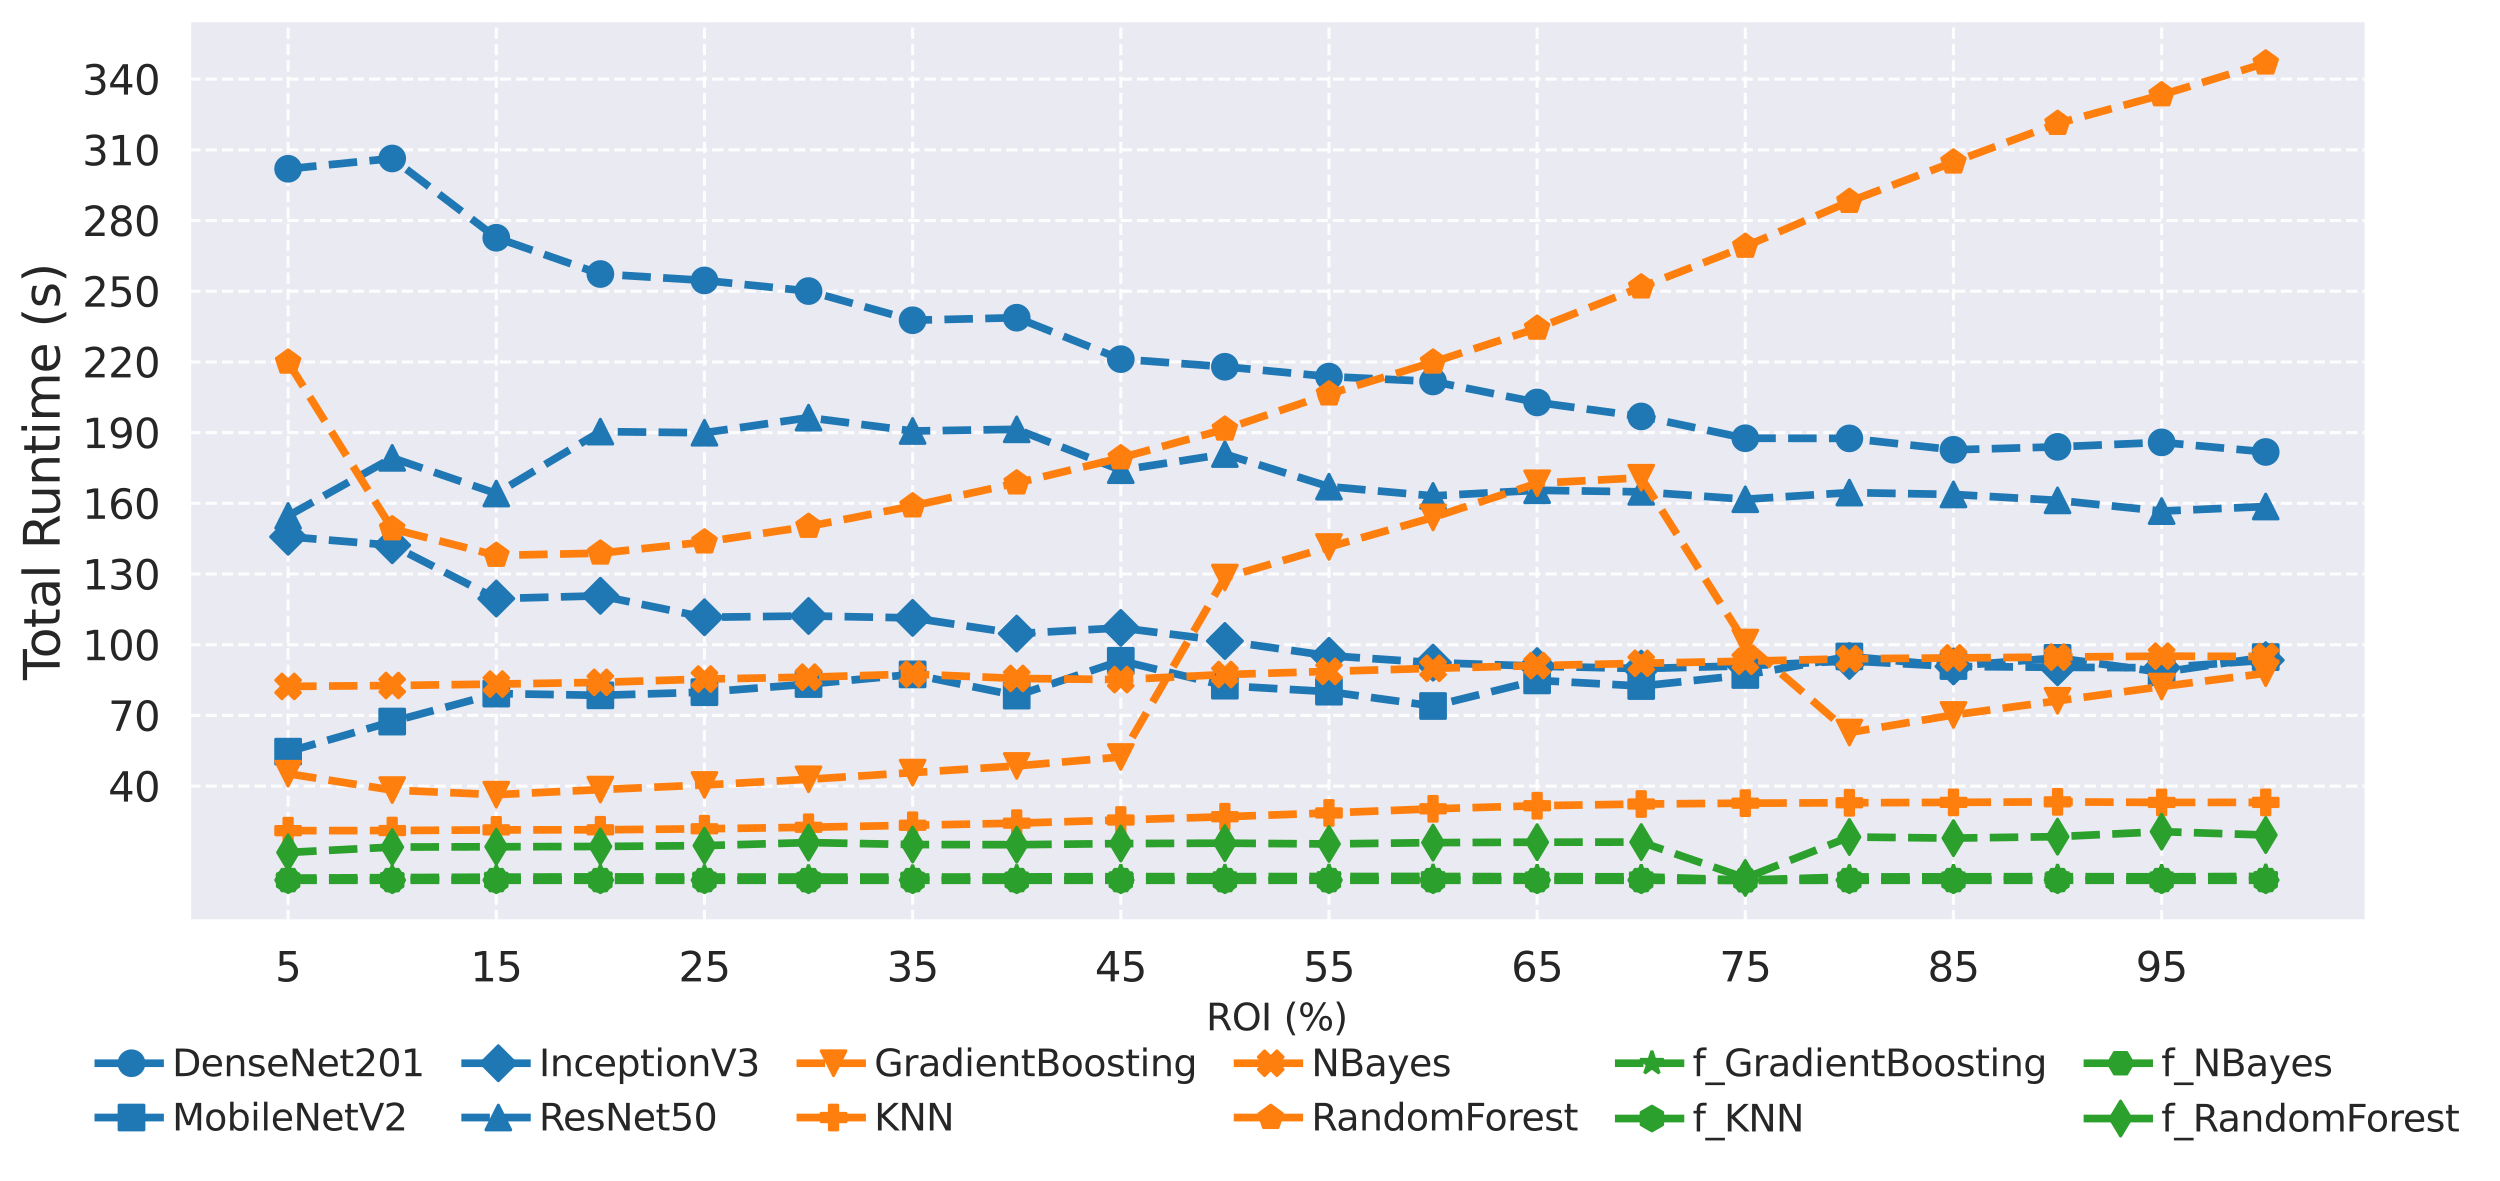 <?xml version="1.0" encoding="utf-8" standalone="no"?>
<!DOCTYPE svg PUBLIC "-//W3C//DTD SVG 1.1//EN"
  "http://www.w3.org/Graphics/SVG/1.1/DTD/svg11.dtd">
<svg xmlns:xlink="http://www.w3.org/1999/xlink" width="810.902pt" height="383.036pt" viewBox="0 0 810.902 383.036" xmlns="http://www.w3.org/2000/svg" version="1.1">
 <defs>
  <style type="text/css">*{stroke-linejoin: round; stroke-linecap: butt}</style>
 </defs>
 <g id="figure_1">
  <g id="patch_1">
   <path d="M 0 383.036 
L 810.902 383.036 
L 810.902 0 
L 0 0 
z
" style="fill: #ffffff"/>
  </g>
  <g id="axes_1">
   <g id="patch_2">
    <path d="M 61.38 298.8 
L 766.981 298.8 
L 766.981 7.2 
L 61.38 7.2 
z
" style="fill: #eaeaf2"/>
   </g>
   <g id="matplotlib.axis_1">
    <g id="xtick_1">
     <g id="line2d_1">
      <path d="M 93.453 298.8 
L 93.453 7.2 
" clip-path="url(#p87c6b6ddac)" style="fill: none; stroke-dasharray: 3.7,1.6; stroke-dashoffset: 0; stroke: #ffffff; stroke-opacity: 0.9"/>
     </g>
     <g id="text_1">
      <!-- 5 -->
      <g style="fill: #262626" transform="translate(89.254 318.33) scale(0.132 -0.132)">
       <defs>
        <path id="DejaVuSans-35" d="M 691 4666 
L 3169 4666 
L 3169 4134 
L 1269 4134 
L 1269 2991 
Q 1406 3038 1543 3061 
Q 1681 3084 1819 3084 
Q 2600 3084 3056 2656 
Q 3513 2228 3513 1497 
Q 3513 744 3044 326 
Q 2575 -91 1722 -91 
Q 1428 -91 1123 -41 
Q 819 9 494 109 
L 494 744 
Q 775 591 1075 516 
Q 1375 441 1709 441 
Q 2250 441 2565 725 
Q 2881 1009 2881 1497 
Q 2881 1984 2565 2268 
Q 2250 2553 1709 2553 
Q 1456 2553 1204 2497 
Q 953 2441 691 2322 
L 691 4666 
z
" transform="scale(0.016)"/>
       </defs>
       <use xlink:href="#DejaVuSans-35"/>
      </g>
     </g>
    </g>
    <g id="xtick_2">
     <g id="line2d_2">
      <path d="M 160.975 298.8 
L 160.975 7.2 
" clip-path="url(#p87c6b6ddac)" style="fill: none; stroke-dasharray: 3.7,1.6; stroke-dashoffset: 0; stroke: #ffffff; stroke-opacity: 0.9"/>
     </g>
     <g id="text_2">
      <!-- 15 -->
      <g style="fill: #262626" transform="translate(152.576 318.33) scale(0.132 -0.132)">
       <defs>
        <path id="DejaVuSans-31" d="M 794 531 
L 1825 531 
L 1825 4091 
L 703 3866 
L 703 4441 
L 1819 4666 
L 2450 4666 
L 2450 531 
L 3481 531 
L 3481 0 
L 794 0 
L 794 531 
z
" transform="scale(0.016)"/>
       </defs>
       <use xlink:href="#DejaVuSans-31"/>
       <use xlink:href="#DejaVuSans-35" x="63.623"/>
      </g>
     </g>
    </g>
    <g id="xtick_3">
     <g id="line2d_3">
      <path d="M 228.496 298.8 
L 228.496 7.2 
" clip-path="url(#p87c6b6ddac)" style="fill: none; stroke-dasharray: 3.7,1.6; stroke-dashoffset: 0; stroke: #ffffff; stroke-opacity: 0.9"/>
     </g>
     <g id="text_3">
      <!-- 25 -->
      <g style="fill: #262626" transform="translate(220.098 318.33) scale(0.132 -0.132)">
       <defs>
        <path id="DejaVuSans-32" d="M 1228 531 
L 3431 531 
L 3431 0 
L 469 0 
L 469 531 
Q 828 903 1448 1529 
Q 2069 2156 2228 2338 
Q 2531 2678 2651 2914 
Q 2772 3150 2772 3378 
Q 2772 3750 2511 3984 
Q 2250 4219 1831 4219 
Q 1534 4219 1204 4116 
Q 875 4013 500 3803 
L 500 4441 
Q 881 4594 1212 4672 
Q 1544 4750 1819 4750 
Q 2544 4750 2975 4387 
Q 3406 4025 3406 3419 
Q 3406 3131 3298 2873 
Q 3191 2616 2906 2266 
Q 2828 2175 2409 1742 
Q 1991 1309 1228 531 
z
" transform="scale(0.016)"/>
       </defs>
       <use xlink:href="#DejaVuSans-32"/>
       <use xlink:href="#DejaVuSans-35" x="63.623"/>
      </g>
     </g>
    </g>
    <g id="xtick_4">
     <g id="line2d_4">
      <path d="M 296.018 298.8 
L 296.018 7.2 
" clip-path="url(#p87c6b6ddac)" style="fill: none; stroke-dasharray: 3.7,1.6; stroke-dashoffset: 0; stroke: #ffffff; stroke-opacity: 0.9"/>
     </g>
     <g id="text_4">
      <!-- 35 -->
      <g style="fill: #262626" transform="translate(287.619 318.33) scale(0.132 -0.132)">
       <defs>
        <path id="DejaVuSans-33" d="M 2597 2516 
Q 3050 2419 3304 2112 
Q 3559 1806 3559 1356 
Q 3559 666 3084 287 
Q 2609 -91 1734 -91 
Q 1441 -91 1130 -33 
Q 819 25 488 141 
L 488 750 
Q 750 597 1062 519 
Q 1375 441 1716 441 
Q 2309 441 2620 675 
Q 2931 909 2931 1356 
Q 2931 1769 2642 2001 
Q 2353 2234 1838 2234 
L 1294 2234 
L 1294 2753 
L 1863 2753 
Q 2328 2753 2575 2939 
Q 2822 3125 2822 3475 
Q 2822 3834 2567 4026 
Q 2313 4219 1838 4219 
Q 1578 4219 1281 4162 
Q 984 4106 628 3988 
L 628 4550 
Q 988 4650 1302 4700 
Q 1616 4750 1894 4750 
Q 2613 4750 3031 4423 
Q 3450 4097 3450 3541 
Q 3450 3153 3228 2886 
Q 3006 2619 2597 2516 
z
" transform="scale(0.016)"/>
       </defs>
       <use xlink:href="#DejaVuSans-33"/>
       <use xlink:href="#DejaVuSans-35" x="63.623"/>
      </g>
     </g>
    </g>
    <g id="xtick_5">
     <g id="line2d_5">
      <path d="M 363.539 298.8 
L 363.539 7.2 
" clip-path="url(#p87c6b6ddac)" style="fill: none; stroke-dasharray: 3.7,1.6; stroke-dashoffset: 0; stroke: #ffffff; stroke-opacity: 0.9"/>
     </g>
     <g id="text_5">
      <!-- 45 -->
      <g style="fill: #262626" transform="translate(355.141 318.33) scale(0.132 -0.132)">
       <defs>
        <path id="DejaVuSans-34" d="M 2419 4116 
L 825 1625 
L 2419 1625 
L 2419 4116 
z
M 2253 4666 
L 3047 4666 
L 3047 1625 
L 3713 1625 
L 3713 1100 
L 3047 1100 
L 3047 0 
L 2419 0 
L 2419 1100 
L 313 1100 
L 313 1709 
L 2253 4666 
z
" transform="scale(0.016)"/>
       </defs>
       <use xlink:href="#DejaVuSans-34"/>
       <use xlink:href="#DejaVuSans-35" x="63.623"/>
      </g>
     </g>
    </g>
    <g id="xtick_6">
     <g id="line2d_6">
      <path d="M 431.061 298.8 
L 431.061 7.2 
" clip-path="url(#p87c6b6ddac)" style="fill: none; stroke-dasharray: 3.7,1.6; stroke-dashoffset: 0; stroke: #ffffff; stroke-opacity: 0.9"/>
     </g>
     <g id="text_6">
      <!-- 55 -->
      <g style="fill: #262626" transform="translate(422.662 318.33) scale(0.132 -0.132)">
       <use xlink:href="#DejaVuSans-35"/>
       <use xlink:href="#DejaVuSans-35" x="63.623"/>
      </g>
     </g>
    </g>
    <g id="xtick_7">
     <g id="line2d_7">
      <path d="M 498.582 298.8 
L 498.582 7.2 
" clip-path="url(#p87c6b6ddac)" style="fill: none; stroke-dasharray: 3.7,1.6; stroke-dashoffset: 0; stroke: #ffffff; stroke-opacity: 0.9"/>
     </g>
     <g id="text_7">
      <!-- 65 -->
      <g style="fill: #262626" transform="translate(490.184 318.33) scale(0.132 -0.132)">
       <defs>
        <path id="DejaVuSans-36" d="M 2113 2584 
Q 1688 2584 1439 2293 
Q 1191 2003 1191 1497 
Q 1191 994 1439 701 
Q 1688 409 2113 409 
Q 2538 409 2786 701 
Q 3034 994 3034 1497 
Q 3034 2003 2786 2293 
Q 2538 2584 2113 2584 
z
M 3366 4563 
L 3366 3988 
Q 3128 4100 2886 4159 
Q 2644 4219 2406 4219 
Q 1781 4219 1451 3797 
Q 1122 3375 1075 2522 
Q 1259 2794 1537 2939 
Q 1816 3084 2150 3084 
Q 2853 3084 3261 2657 
Q 3669 2231 3669 1497 
Q 3669 778 3244 343 
Q 2819 -91 2113 -91 
Q 1303 -91 875 529 
Q 447 1150 447 2328 
Q 447 3434 972 4092 
Q 1497 4750 2381 4750 
Q 2619 4750 2861 4703 
Q 3103 4656 3366 4563 
z
" transform="scale(0.016)"/>
       </defs>
       <use xlink:href="#DejaVuSans-36"/>
       <use xlink:href="#DejaVuSans-35" x="63.623"/>
      </g>
     </g>
    </g>
    <g id="xtick_8">
     <g id="line2d_8">
      <path d="M 566.104 298.8 
L 566.104 7.2 
" clip-path="url(#p87c6b6ddac)" style="fill: none; stroke-dasharray: 3.7,1.6; stroke-dashoffset: 0; stroke: #ffffff; stroke-opacity: 0.9"/>
     </g>
     <g id="text_8">
      <!-- 75 -->
      <g style="fill: #262626" transform="translate(557.705 318.33) scale(0.132 -0.132)">
       <defs>
        <path id="DejaVuSans-37" d="M 525 4666 
L 3525 4666 
L 3525 4397 
L 1831 0 
L 1172 0 
L 2766 4134 
L 525 4134 
L 525 4666 
z
" transform="scale(0.016)"/>
       </defs>
       <use xlink:href="#DejaVuSans-37"/>
       <use xlink:href="#DejaVuSans-35" x="63.623"/>
      </g>
     </g>
    </g>
    <g id="xtick_9">
     <g id="line2d_9">
      <path d="M 633.625 298.8 
L 633.625 7.2 
" clip-path="url(#p87c6b6ddac)" style="fill: none; stroke-dasharray: 3.7,1.6; stroke-dashoffset: 0; stroke: #ffffff; stroke-opacity: 0.9"/>
     </g>
     <g id="text_9">
      <!-- 85 -->
      <g style="fill: #262626" transform="translate(625.227 318.33) scale(0.132 -0.132)">
       <defs>
        <path id="DejaVuSans-38" d="M 2034 2216 
Q 1584 2216 1326 1975 
Q 1069 1734 1069 1313 
Q 1069 891 1326 650 
Q 1584 409 2034 409 
Q 2484 409 2743 651 
Q 3003 894 3003 1313 
Q 3003 1734 2745 1975 
Q 2488 2216 2034 2216 
z
M 1403 2484 
Q 997 2584 770 2862 
Q 544 3141 544 3541 
Q 544 4100 942 4425 
Q 1341 4750 2034 4750 
Q 2731 4750 3128 4425 
Q 3525 4100 3525 3541 
Q 3525 3141 3298 2862 
Q 3072 2584 2669 2484 
Q 3125 2378 3379 2068 
Q 3634 1759 3634 1313 
Q 3634 634 3220 271 
Q 2806 -91 2034 -91 
Q 1263 -91 848 271 
Q 434 634 434 1313 
Q 434 1759 690 2068 
Q 947 2378 1403 2484 
z
M 1172 3481 
Q 1172 3119 1398 2916 
Q 1625 2713 2034 2713 
Q 2441 2713 2670 2916 
Q 2900 3119 2900 3481 
Q 2900 3844 2670 4047 
Q 2441 4250 2034 4250 
Q 1625 4250 1398 4047 
Q 1172 3844 1172 3481 
z
" transform="scale(0.016)"/>
       </defs>
       <use xlink:href="#DejaVuSans-38"/>
       <use xlink:href="#DejaVuSans-35" x="63.623"/>
      </g>
     </g>
    </g>
    <g id="xtick_10">
     <g id="line2d_10">
      <path d="M 701.147 298.8 
L 701.147 7.2 
" clip-path="url(#p87c6b6ddac)" style="fill: none; stroke-dasharray: 3.7,1.6; stroke-dashoffset: 0; stroke: #ffffff; stroke-opacity: 0.9"/>
     </g>
     <g id="text_10">
      <!-- 95 -->
      <g style="fill: #262626" transform="translate(692.749 318.33) scale(0.132 -0.132)">
       <defs>
        <path id="DejaVuSans-39" d="M 703 97 
L 703 672 
Q 941 559 1184 500 
Q 1428 441 1663 441 
Q 2288 441 2617 861 
Q 2947 1281 2994 2138 
Q 2813 1869 2534 1725 
Q 2256 1581 1919 1581 
Q 1219 1581 811 2004 
Q 403 2428 403 3163 
Q 403 3881 828 4315 
Q 1253 4750 1959 4750 
Q 2769 4750 3195 4129 
Q 3622 3509 3622 2328 
Q 3622 1225 3098 567 
Q 2575 -91 1691 -91 
Q 1453 -91 1209 -44 
Q 966 3 703 97 
z
M 1959 2075 
Q 2384 2075 2632 2365 
Q 2881 2656 2881 3163 
Q 2881 3666 2632 3958 
Q 2384 4250 1959 4250 
Q 1534 4250 1286 3958 
Q 1038 3666 1038 3163 
Q 1038 2656 1286 2365 
Q 1534 2075 1959 2075 
z
" transform="scale(0.016)"/>
       </defs>
       <use xlink:href="#DejaVuSans-39"/>
       <use xlink:href="#DejaVuSans-35" x="63.623"/>
      </g>
     </g>
    </g>
    <g id="text_11">
     <!-- ROI (%) -->
     <g style="fill: #262626" transform="translate(391.229 334.193) scale(0.12 -0.12)">
      <defs>
       <path id="DejaVuSans-52" d="M 2841 2188 
Q 3044 2119 3236 1894 
Q 3428 1669 3622 1275 
L 4263 0 
L 3584 0 
L 2988 1197 
Q 2756 1666 2539 1819 
Q 2322 1972 1947 1972 
L 1259 1972 
L 1259 0 
L 628 0 
L 628 4666 
L 2053 4666 
Q 2853 4666 3247 4331 
Q 3641 3997 3641 3322 
Q 3641 2881 3436 2590 
Q 3231 2300 2841 2188 
z
M 1259 4147 
L 1259 2491 
L 2053 2491 
Q 2509 2491 2742 2702 
Q 2975 2913 2975 3322 
Q 2975 3731 2742 3939 
Q 2509 4147 2053 4147 
L 1259 4147 
z
" transform="scale(0.016)"/>
       <path id="DejaVuSans-4f" d="M 2522 4238 
Q 1834 4238 1429 3725 
Q 1025 3213 1025 2328 
Q 1025 1447 1429 934 
Q 1834 422 2522 422 
Q 3209 422 3611 934 
Q 4013 1447 4013 2328 
Q 4013 3213 3611 3725 
Q 3209 4238 2522 4238 
z
M 2522 4750 
Q 3503 4750 4090 4092 
Q 4678 3434 4678 2328 
Q 4678 1225 4090 567 
Q 3503 -91 2522 -91 
Q 1538 -91 948 565 
Q 359 1222 359 2328 
Q 359 3434 948 4092 
Q 1538 4750 2522 4750 
z
" transform="scale(0.016)"/>
       <path id="DejaVuSans-49" d="M 628 4666 
L 1259 4666 
L 1259 0 
L 628 0 
L 628 4666 
z
" transform="scale(0.016)"/>
       <path id="DejaVuSans-20" transform="scale(0.016)"/>
       <path id="DejaVuSans-28" d="M 1984 4856 
Q 1566 4138 1362 3434 
Q 1159 2731 1159 2009 
Q 1159 1288 1364 580 
Q 1569 -128 1984 -844 
L 1484 -844 
Q 1016 -109 783 600 
Q 550 1309 550 2009 
Q 550 2706 781 3412 
Q 1013 4119 1484 4856 
L 1984 4856 
z
" transform="scale(0.016)"/>
       <path id="DejaVuSans-25" d="M 4653 2053 
Q 4381 2053 4226 1822 
Q 4072 1591 4072 1178 
Q 4072 772 4226 539 
Q 4381 306 4653 306 
Q 4919 306 5073 539 
Q 5228 772 5228 1178 
Q 5228 1588 5073 1820 
Q 4919 2053 4653 2053 
z
M 4653 2450 
Q 5147 2450 5437 2106 
Q 5728 1763 5728 1178 
Q 5728 594 5436 251 
Q 5144 -91 4653 -91 
Q 4153 -91 3862 251 
Q 3572 594 3572 1178 
Q 3572 1766 3864 2108 
Q 4156 2450 4653 2450 
z
M 1428 4353 
Q 1159 4353 1004 4120 
Q 850 3888 850 3481 
Q 850 3069 1003 2837 
Q 1156 2606 1428 2606 
Q 1700 2606 1854 2837 
Q 2009 3069 2009 3481 
Q 2009 3884 1853 4118 
Q 1697 4353 1428 4353 
z
M 4250 4750 
L 4750 4750 
L 1831 -91 
L 1331 -91 
L 4250 4750 
z
M 1428 4750 
Q 1922 4750 2215 4408 
Q 2509 4066 2509 3481 
Q 2509 2891 2217 2550 
Q 1925 2209 1428 2209 
Q 931 2209 642 2551 
Q 353 2894 353 3481 
Q 353 4063 643 4406 
Q 934 4750 1428 4750 
z
" transform="scale(0.016)"/>
       <path id="DejaVuSans-29" d="M 513 4856 
L 1013 4856 
Q 1481 4119 1714 3412 
Q 1947 2706 1947 2009 
Q 1947 1309 1714 600 
Q 1481 -109 1013 -844 
L 513 -844 
Q 928 -128 1133 580 
Q 1338 1288 1338 2009 
Q 1338 2731 1133 3434 
Q 928 4138 513 4856 
z
" transform="scale(0.016)"/>
      </defs>
      <use xlink:href="#DejaVuSans-52"/>
      <use xlink:href="#DejaVuSans-4f" x="69.482"/>
      <use xlink:href="#DejaVuSans-49" x="148.193"/>
      <use xlink:href="#DejaVuSans-20" x="177.686"/>
      <use xlink:href="#DejaVuSans-28" x="209.473"/>
      <use xlink:href="#DejaVuSans-25" x="248.486"/>
      <use xlink:href="#DejaVuSans-29" x="343.506"/>
     </g>
    </g>
   </g>
   <g id="matplotlib.axis_2">
    <g id="ytick_1">
     <g id="line2d_11">
      <path d="M 61.38 254.984 
L 766.981 254.984 
" clip-path="url(#p87c6b6ddac)" style="fill: none; stroke-dasharray: 3.7,1.6; stroke-dashoffset: 0; stroke: #ffffff; stroke-opacity: 0.9"/>
     </g>
     <g id="text_12">
      <!-- 40 -->
      <g style="fill: #262626" transform="translate(35.084 259.999) scale(0.132 -0.132)">
       <defs>
        <path id="DejaVuSans-30" d="M 2034 4250 
Q 1547 4250 1301 3770 
Q 1056 3291 1056 2328 
Q 1056 1369 1301 889 
Q 1547 409 2034 409 
Q 2525 409 2770 889 
Q 3016 1369 3016 2328 
Q 3016 3291 2770 3770 
Q 2525 4250 2034 4250 
z
M 2034 4750 
Q 2819 4750 3233 4129 
Q 3647 3509 3647 2328 
Q 3647 1150 3233 529 
Q 2819 -91 2034 -91 
Q 1250 -91 836 529 
Q 422 1150 422 2328 
Q 422 3509 836 4129 
Q 1250 4750 2034 4750 
z
" transform="scale(0.016)"/>
       </defs>
       <use xlink:href="#DejaVuSans-34"/>
       <use xlink:href="#DejaVuSans-30" x="63.623"/>
      </g>
     </g>
    </g>
    <g id="ytick_2">
     <g id="line2d_12">
      <path d="M 61.38 232.053 
L 766.981 232.053 
" clip-path="url(#p87c6b6ddac)" style="fill: none; stroke-dasharray: 3.7,1.6; stroke-dashoffset: 0; stroke: #ffffff; stroke-opacity: 0.9"/>
     </g>
     <g id="text_13">
      <!-- 70 -->
      <g style="fill: #262626" transform="translate(35.084 237.068) scale(0.132 -0.132)">
       <use xlink:href="#DejaVuSans-37"/>
       <use xlink:href="#DejaVuSans-30" x="63.623"/>
      </g>
     </g>
    </g>
    <g id="ytick_3">
     <g id="line2d_13">
      <path d="M 61.38 209.121 
L 766.981 209.121 
" clip-path="url(#p87c6b6ddac)" style="fill: none; stroke-dasharray: 3.7,1.6; stroke-dashoffset: 0; stroke: #ffffff; stroke-opacity: 0.9"/>
     </g>
     <g id="text_14">
      <!-- 100 -->
      <g style="fill: #262626" transform="translate(26.685 214.136) scale(0.132 -0.132)">
       <use xlink:href="#DejaVuSans-31"/>
       <use xlink:href="#DejaVuSans-30" x="63.623"/>
       <use xlink:href="#DejaVuSans-30" x="127.246"/>
      </g>
     </g>
    </g>
    <g id="ytick_4">
     <g id="line2d_14">
      <path d="M 61.38 186.189 
L 766.981 186.189 
" clip-path="url(#p87c6b6ddac)" style="fill: none; stroke-dasharray: 3.7,1.6; stroke-dashoffset: 0; stroke: #ffffff; stroke-opacity: 0.9"/>
     </g>
     <g id="text_15">
      <!-- 130 -->
      <g style="fill: #262626" transform="translate(26.685 191.204) scale(0.132 -0.132)">
       <use xlink:href="#DejaVuSans-31"/>
       <use xlink:href="#DejaVuSans-33" x="63.623"/>
       <use xlink:href="#DejaVuSans-30" x="127.246"/>
      </g>
     </g>
    </g>
    <g id="ytick_5">
     <g id="line2d_15">
      <path d="M 61.38 163.257 
L 766.981 163.257 
" clip-path="url(#p87c6b6ddac)" style="fill: none; stroke-dasharray: 3.7,1.6; stroke-dashoffset: 0; stroke: #ffffff; stroke-opacity: 0.9"/>
     </g>
     <g id="text_16">
      <!-- 160 -->
      <g style="fill: #262626" transform="translate(26.685 168.272) scale(0.132 -0.132)">
       <use xlink:href="#DejaVuSans-31"/>
       <use xlink:href="#DejaVuSans-36" x="63.623"/>
       <use xlink:href="#DejaVuSans-30" x="127.246"/>
      </g>
     </g>
    </g>
    <g id="ytick_6">
     <g id="line2d_16">
      <path d="M 61.38 140.326 
L 766.981 140.326 
" clip-path="url(#p87c6b6ddac)" style="fill: none; stroke-dasharray: 3.7,1.6; stroke-dashoffset: 0; stroke: #ffffff; stroke-opacity: 0.9"/>
     </g>
     <g id="text_17">
      <!-- 190 -->
      <g style="fill: #262626" transform="translate(26.685 145.341) scale(0.132 -0.132)">
       <use xlink:href="#DejaVuSans-31"/>
       <use xlink:href="#DejaVuSans-39" x="63.623"/>
       <use xlink:href="#DejaVuSans-30" x="127.246"/>
      </g>
     </g>
    </g>
    <g id="ytick_7">
     <g id="line2d_17">
      <path d="M 61.38 117.394 
L 766.981 117.394 
" clip-path="url(#p87c6b6ddac)" style="fill: none; stroke-dasharray: 3.7,1.6; stroke-dashoffset: 0; stroke: #ffffff; stroke-opacity: 0.9"/>
     </g>
     <g id="text_18">
      <!-- 220 -->
      <g style="fill: #262626" transform="translate(26.685 122.409) scale(0.132 -0.132)">
       <use xlink:href="#DejaVuSans-32"/>
       <use xlink:href="#DejaVuSans-32" x="63.623"/>
       <use xlink:href="#DejaVuSans-30" x="127.246"/>
      </g>
     </g>
    </g>
    <g id="ytick_8">
     <g id="line2d_18">
      <path d="M 61.38 94.462 
L 766.981 94.462 
" clip-path="url(#p87c6b6ddac)" style="fill: none; stroke-dasharray: 3.7,1.6; stroke-dashoffset: 0; stroke: #ffffff; stroke-opacity: 0.9"/>
     </g>
     <g id="text_19">
      <!-- 250 -->
      <g style="fill: #262626" transform="translate(26.685 99.477) scale(0.132 -0.132)">
       <use xlink:href="#DejaVuSans-32"/>
       <use xlink:href="#DejaVuSans-35" x="63.623"/>
       <use xlink:href="#DejaVuSans-30" x="127.246"/>
      </g>
     </g>
    </g>
    <g id="ytick_9">
     <g id="line2d_19">
      <path d="M 61.38 71.53 
L 766.981 71.53 
" clip-path="url(#p87c6b6ddac)" style="fill: none; stroke-dasharray: 3.7,1.6; stroke-dashoffset: 0; stroke: #ffffff; stroke-opacity: 0.9"/>
     </g>
     <g id="text_20">
      <!-- 280 -->
      <g style="fill: #262626" transform="translate(26.685 76.545) scale(0.132 -0.132)">
       <use xlink:href="#DejaVuSans-32"/>
       <use xlink:href="#DejaVuSans-38" x="63.623"/>
       <use xlink:href="#DejaVuSans-30" x="127.246"/>
      </g>
     </g>
    </g>
    <g id="ytick_10">
     <g id="line2d_20">
      <path d="M 61.38 48.599 
L 766.981 48.599 
" clip-path="url(#p87c6b6ddac)" style="fill: none; stroke-dasharray: 3.7,1.6; stroke-dashoffset: 0; stroke: #ffffff; stroke-opacity: 0.9"/>
     </g>
     <g id="text_21">
      <!-- 310 -->
      <g style="fill: #262626" transform="translate(26.685 53.614) scale(0.132 -0.132)">
       <use xlink:href="#DejaVuSans-33"/>
       <use xlink:href="#DejaVuSans-31" x="63.623"/>
       <use xlink:href="#DejaVuSans-30" x="127.246"/>
      </g>
     </g>
    </g>
    <g id="ytick_11">
     <g id="line2d_21">
      <path d="M 61.38 25.667 
L 766.981 25.667 
" clip-path="url(#p87c6b6ddac)" style="fill: none; stroke-dasharray: 3.7,1.6; stroke-dashoffset: 0; stroke: #ffffff; stroke-opacity: 0.9"/>
     </g>
     <g id="text_22">
      <!-- 340 -->
      <g style="fill: #262626" transform="translate(26.685 30.682) scale(0.132 -0.132)">
       <use xlink:href="#DejaVuSans-33"/>
       <use xlink:href="#DejaVuSans-34" x="63.623"/>
       <use xlink:href="#DejaVuSans-30" x="127.246"/>
      </g>
     </g>
    </g>
    <g id="text_23">
     <!-- Total Runtime (s) -->
     <g style="fill: #262626" transform="translate(19.358 220.59) rotate(-90) scale(0.16 -0.16)">
      <defs>
       <path id="DejaVuSans-54" d="M -19 4666 
L 3928 4666 
L 3928 4134 
L 2272 4134 
L 2272 0 
L 1638 0 
L 1638 4134 
L -19 4134 
L -19 4666 
z
" transform="scale(0.016)"/>
       <path id="DejaVuSans-6f" d="M 1959 3097 
Q 1497 3097 1228 2736 
Q 959 2375 959 1747 
Q 959 1119 1226 758 
Q 1494 397 1959 397 
Q 2419 397 2687 759 
Q 2956 1122 2956 1747 
Q 2956 2369 2687 2733 
Q 2419 3097 1959 3097 
z
M 1959 3584 
Q 2709 3584 3137 3096 
Q 3566 2609 3566 1747 
Q 3566 888 3137 398 
Q 2709 -91 1959 -91 
Q 1206 -91 779 398 
Q 353 888 353 1747 
Q 353 2609 779 3096 
Q 1206 3584 1959 3584 
z
" transform="scale(0.016)"/>
       <path id="DejaVuSans-74" d="M 1172 4494 
L 1172 3500 
L 2356 3500 
L 2356 3053 
L 1172 3053 
L 1172 1153 
Q 1172 725 1289 603 
Q 1406 481 1766 481 
L 2356 481 
L 2356 0 
L 1766 0 
Q 1100 0 847 248 
Q 594 497 594 1153 
L 594 3053 
L 172 3053 
L 172 3500 
L 594 3500 
L 594 4494 
L 1172 4494 
z
" transform="scale(0.016)"/>
       <path id="DejaVuSans-61" d="M 2194 1759 
Q 1497 1759 1228 1600 
Q 959 1441 959 1056 
Q 959 750 1161 570 
Q 1363 391 1709 391 
Q 2188 391 2477 730 
Q 2766 1069 2766 1631 
L 2766 1759 
L 2194 1759 
z
M 3341 1997 
L 3341 0 
L 2766 0 
L 2766 531 
Q 2569 213 2275 61 
Q 1981 -91 1556 -91 
Q 1019 -91 701 211 
Q 384 513 384 1019 
Q 384 1609 779 1909 
Q 1175 2209 1959 2209 
L 2766 2209 
L 2766 2266 
Q 2766 2663 2505 2880 
Q 2244 3097 1772 3097 
Q 1472 3097 1187 3025 
Q 903 2953 641 2809 
L 641 3341 
Q 956 3463 1253 3523 
Q 1550 3584 1831 3584 
Q 2591 3584 2966 3190 
Q 3341 2797 3341 1997 
z
" transform="scale(0.016)"/>
       <path id="DejaVuSans-6c" d="M 603 4863 
L 1178 4863 
L 1178 0 
L 603 0 
L 603 4863 
z
" transform="scale(0.016)"/>
       <path id="DejaVuSans-75" d="M 544 1381 
L 544 3500 
L 1119 3500 
L 1119 1403 
Q 1119 906 1312 657 
Q 1506 409 1894 409 
Q 2359 409 2629 706 
Q 2900 1003 2900 1516 
L 2900 3500 
L 3475 3500 
L 3475 0 
L 2900 0 
L 2900 538 
Q 2691 219 2414 64 
Q 2138 -91 1772 -91 
Q 1169 -91 856 284 
Q 544 659 544 1381 
z
M 1991 3584 
L 1991 3584 
z
" transform="scale(0.016)"/>
       <path id="DejaVuSans-6e" d="M 3513 2113 
L 3513 0 
L 2938 0 
L 2938 2094 
Q 2938 2591 2744 2837 
Q 2550 3084 2163 3084 
Q 1697 3084 1428 2787 
Q 1159 2491 1159 1978 
L 1159 0 
L 581 0 
L 581 3500 
L 1159 3500 
L 1159 2956 
Q 1366 3272 1645 3428 
Q 1925 3584 2291 3584 
Q 2894 3584 3203 3211 
Q 3513 2838 3513 2113 
z
" transform="scale(0.016)"/>
       <path id="DejaVuSans-69" d="M 603 3500 
L 1178 3500 
L 1178 0 
L 603 0 
L 603 3500 
z
M 603 4863 
L 1178 4863 
L 1178 4134 
L 603 4134 
L 603 4863 
z
" transform="scale(0.016)"/>
       <path id="DejaVuSans-6d" d="M 3328 2828 
Q 3544 3216 3844 3400 
Q 4144 3584 4550 3584 
Q 5097 3584 5394 3201 
Q 5691 2819 5691 2113 
L 5691 0 
L 5113 0 
L 5113 2094 
Q 5113 2597 4934 2840 
Q 4756 3084 4391 3084 
Q 3944 3084 3684 2787 
Q 3425 2491 3425 1978 
L 3425 0 
L 2847 0 
L 2847 2094 
Q 2847 2600 2669 2842 
Q 2491 3084 2119 3084 
Q 1678 3084 1418 2786 
Q 1159 2488 1159 1978 
L 1159 0 
L 581 0 
L 581 3500 
L 1159 3500 
L 1159 2956 
Q 1356 3278 1631 3431 
Q 1906 3584 2284 3584 
Q 2666 3584 2933 3390 
Q 3200 3197 3328 2828 
z
" transform="scale(0.016)"/>
       <path id="DejaVuSans-65" d="M 3597 1894 
L 3597 1613 
L 953 1613 
Q 991 1019 1311 708 
Q 1631 397 2203 397 
Q 2534 397 2845 478 
Q 3156 559 3463 722 
L 3463 178 
Q 3153 47 2828 -22 
Q 2503 -91 2169 -91 
Q 1331 -91 842 396 
Q 353 884 353 1716 
Q 353 2575 817 3079 
Q 1281 3584 2069 3584 
Q 2775 3584 3186 3129 
Q 3597 2675 3597 1894 
z
M 3022 2063 
Q 3016 2534 2758 2815 
Q 2500 3097 2075 3097 
Q 1594 3097 1305 2825 
Q 1016 2553 972 2059 
L 3022 2063 
z
" transform="scale(0.016)"/>
       <path id="DejaVuSans-73" d="M 2834 3397 
L 2834 2853 
Q 2591 2978 2328 3040 
Q 2066 3103 1784 3103 
Q 1356 3103 1142 2972 
Q 928 2841 928 2578 
Q 928 2378 1081 2264 
Q 1234 2150 1697 2047 
L 1894 2003 
Q 2506 1872 2764 1633 
Q 3022 1394 3022 966 
Q 3022 478 2636 193 
Q 2250 -91 1575 -91 
Q 1294 -91 989 -36 
Q 684 19 347 128 
L 347 722 
Q 666 556 975 473 
Q 1284 391 1588 391 
Q 1994 391 2212 530 
Q 2431 669 2431 922 
Q 2431 1156 2273 1281 
Q 2116 1406 1581 1522 
L 1381 1569 
Q 847 1681 609 1914 
Q 372 2147 372 2553 
Q 372 3047 722 3315 
Q 1072 3584 1716 3584 
Q 2034 3584 2315 3537 
Q 2597 3491 2834 3397 
z
" transform="scale(0.016)"/>
      </defs>
      <use xlink:href="#DejaVuSans-54"/>
      <use xlink:href="#DejaVuSans-6f" x="44.084"/>
      <use xlink:href="#DejaVuSans-74" x="105.266"/>
      <use xlink:href="#DejaVuSans-61" x="144.475"/>
      <use xlink:href="#DejaVuSans-6c" x="205.754"/>
      <use xlink:href="#DejaVuSans-20" x="233.537"/>
      <use xlink:href="#DejaVuSans-52" x="265.324"/>
      <use xlink:href="#DejaVuSans-75" x="330.307"/>
      <use xlink:href="#DejaVuSans-6e" x="393.686"/>
      <use xlink:href="#DejaVuSans-74" x="457.064"/>
      <use xlink:href="#DejaVuSans-69" x="496.273"/>
      <use xlink:href="#DejaVuSans-6d" x="524.057"/>
      <use xlink:href="#DejaVuSans-65" x="621.469"/>
      <use xlink:href="#DejaVuSans-20" x="682.992"/>
      <use xlink:href="#DejaVuSans-28" x="714.779"/>
      <use xlink:href="#DejaVuSans-73" x="753.793"/>
      <use xlink:href="#DejaVuSans-29" x="805.893"/>
     </g>
    </g>
   </g>
   <g id="line2d_22">
    <path d="M 93.453 54.746 
L 127.214 51.405 
L 160.975 77.118 
L 194.736 88.883 
L 228.496 90.96 
L 262.257 94.412 
L 296.018 103.872 
L 329.779 103.051 
L 363.539 116.498 
L 397.3 118.963 
L 431.061 122.148 
L 464.822 123.739 
L 498.582 130.535 
L 532.343 135.073 
L 566.104 142.149 
L 599.865 142.197 
L 633.625 145.891 
L 667.386 144.943 
L 701.147 143.487 
L 734.908 146.601 
" clip-path="url(#p87c6b6ddac)" style="fill: none; stroke-dasharray: 9.25,4; stroke-dashoffset: 0; stroke: #1f77b4; stroke-width: 2.5"/>
    <defs>
     <path id="m329659ccd2" d="M 0 4 
C 1.061 4 2.078 3.579 2.828 2.828 
C 3.579 2.078 4 1.061 4 0 
C 4 -1.061 3.579 -2.078 2.828 -2.828 
C 2.078 -3.579 1.061 -4 0 -4 
C -1.061 -4 -2.078 -3.579 -2.828 -2.828 
C -3.579 -2.078 -4 -1.061 -4 0 
C -4 1.061 -3.579 2.078 -2.828 2.828 
C -2.078 3.579 -1.061 4 0 4 
z
" style="stroke: #1f77b4"/>
    </defs>
    <g clip-path="url(#p87c6b6ddac)">
     <use xlink:href="#m329659ccd2" x="93.453" y="54.746" style="fill: #1f77b4; stroke: #1f77b4"/>
     <use xlink:href="#m329659ccd2" x="127.214" y="51.405" style="fill: #1f77b4; stroke: #1f77b4"/>
     <use xlink:href="#m329659ccd2" x="160.975" y="77.118" style="fill: #1f77b4; stroke: #1f77b4"/>
     <use xlink:href="#m329659ccd2" x="194.736" y="88.883" style="fill: #1f77b4; stroke: #1f77b4"/>
     <use xlink:href="#m329659ccd2" x="228.496" y="90.96" style="fill: #1f77b4; stroke: #1f77b4"/>
     <use xlink:href="#m329659ccd2" x="262.257" y="94.412" style="fill: #1f77b4; stroke: #1f77b4"/>
     <use xlink:href="#m329659ccd2" x="296.018" y="103.872" style="fill: #1f77b4; stroke: #1f77b4"/>
     <use xlink:href="#m329659ccd2" x="329.779" y="103.051" style="fill: #1f77b4; stroke: #1f77b4"/>
     <use xlink:href="#m329659ccd2" x="363.539" y="116.498" style="fill: #1f77b4; stroke: #1f77b4"/>
     <use xlink:href="#m329659ccd2" x="397.3" y="118.963" style="fill: #1f77b4; stroke: #1f77b4"/>
     <use xlink:href="#m329659ccd2" x="431.061" y="122.148" style="fill: #1f77b4; stroke: #1f77b4"/>
     <use xlink:href="#m329659ccd2" x="464.822" y="123.739" style="fill: #1f77b4; stroke: #1f77b4"/>
     <use xlink:href="#m329659ccd2" x="498.582" y="130.535" style="fill: #1f77b4; stroke: #1f77b4"/>
     <use xlink:href="#m329659ccd2" x="532.343" y="135.073" style="fill: #1f77b4; stroke: #1f77b4"/>
     <use xlink:href="#m329659ccd2" x="566.104" y="142.149" style="fill: #1f77b4; stroke: #1f77b4"/>
     <use xlink:href="#m329659ccd2" x="599.865" y="142.197" style="fill: #1f77b4; stroke: #1f77b4"/>
     <use xlink:href="#m329659ccd2" x="633.625" y="145.891" style="fill: #1f77b4; stroke: #1f77b4"/>
     <use xlink:href="#m329659ccd2" x="667.386" y="144.943" style="fill: #1f77b4; stroke: #1f77b4"/>
     <use xlink:href="#m329659ccd2" x="701.147" y="143.487" style="fill: #1f77b4; stroke: #1f77b4"/>
     <use xlink:href="#m329659ccd2" x="734.908" y="146.601" style="fill: #1f77b4; stroke: #1f77b4"/>
    </g>
   </g>
   <g id="line2d_23">
    <path d="M 93.453 243.804 
L 127.214 234.05 
L 160.975 224.97 
L 194.736 225.541 
L 228.496 224.511 
L 262.257 221.884 
L 296.018 218.753 
L 329.779 225.627 
L 363.539 214.331 
L 397.3 222.411 
L 431.061 224.353 
L 464.822 229.001 
L 498.582 220.688 
L 532.343 222.521 
L 566.104 218.951 
L 599.865 212.925 
L 633.625 216.05 
L 667.386 213.398 
L 701.147 218.07 
L 734.908 213.127 
" clip-path="url(#p87c6b6ddac)" style="fill: none; stroke-dasharray: 9.25,4; stroke-dashoffset: 0; stroke: #1f77b4; stroke-width: 2.5"/>
    <defs>
     <path id="m909f0ba328" d="M -4 4 
L 4 4 
L 4 -4 
L -4 -4 
z
" style="stroke: #1f77b4; stroke-linejoin: miter"/>
    </defs>
    <g clip-path="url(#p87c6b6ddac)">
     <use xlink:href="#m909f0ba328" x="93.453" y="243.804" style="fill: #1f77b4; stroke: #1f77b4; stroke-linejoin: miter"/>
     <use xlink:href="#m909f0ba328" x="127.214" y="234.05" style="fill: #1f77b4; stroke: #1f77b4; stroke-linejoin: miter"/>
     <use xlink:href="#m909f0ba328" x="160.975" y="224.97" style="fill: #1f77b4; stroke: #1f77b4; stroke-linejoin: miter"/>
     <use xlink:href="#m909f0ba328" x="194.736" y="225.541" style="fill: #1f77b4; stroke: #1f77b4; stroke-linejoin: miter"/>
     <use xlink:href="#m909f0ba328" x="228.496" y="224.511" style="fill: #1f77b4; stroke: #1f77b4; stroke-linejoin: miter"/>
     <use xlink:href="#m909f0ba328" x="262.257" y="221.884" style="fill: #1f77b4; stroke: #1f77b4; stroke-linejoin: miter"/>
     <use xlink:href="#m909f0ba328" x="296.018" y="218.753" style="fill: #1f77b4; stroke: #1f77b4; stroke-linejoin: miter"/>
     <use xlink:href="#m909f0ba328" x="329.779" y="225.627" style="fill: #1f77b4; stroke: #1f77b4; stroke-linejoin: miter"/>
     <use xlink:href="#m909f0ba328" x="363.539" y="214.331" style="fill: #1f77b4; stroke: #1f77b4; stroke-linejoin: miter"/>
     <use xlink:href="#m909f0ba328" x="397.3" y="222.411" style="fill: #1f77b4; stroke: #1f77b4; stroke-linejoin: miter"/>
     <use xlink:href="#m909f0ba328" x="431.061" y="224.353" style="fill: #1f77b4; stroke: #1f77b4; stroke-linejoin: miter"/>
     <use xlink:href="#m909f0ba328" x="464.822" y="229.001" style="fill: #1f77b4; stroke: #1f77b4; stroke-linejoin: miter"/>
     <use xlink:href="#m909f0ba328" x="498.582" y="220.688" style="fill: #1f77b4; stroke: #1f77b4; stroke-linejoin: miter"/>
     <use xlink:href="#m909f0ba328" x="532.343" y="222.521" style="fill: #1f77b4; stroke: #1f77b4; stroke-linejoin: miter"/>
     <use xlink:href="#m909f0ba328" x="566.104" y="218.951" style="fill: #1f77b4; stroke: #1f77b4; stroke-linejoin: miter"/>
     <use xlink:href="#m909f0ba328" x="599.865" y="212.925" style="fill: #1f77b4; stroke: #1f77b4; stroke-linejoin: miter"/>
     <use xlink:href="#m909f0ba328" x="633.625" y="216.05" style="fill: #1f77b4; stroke: #1f77b4; stroke-linejoin: miter"/>
     <use xlink:href="#m909f0ba328" x="667.386" y="213.398" style="fill: #1f77b4; stroke: #1f77b4; stroke-linejoin: miter"/>
     <use xlink:href="#m909f0ba328" x="701.147" y="218.07" style="fill: #1f77b4; stroke: #1f77b4; stroke-linejoin: miter"/>
     <use xlink:href="#m909f0ba328" x="734.908" y="213.127" style="fill: #1f77b4; stroke: #1f77b4; stroke-linejoin: miter"/>
    </g>
   </g>
   <g id="line2d_24">
    <path d="M 93.453 174.106 
L 127.214 176.867 
L 160.975 194.157 
L 194.736 193.26 
L 228.496 200.22 
L 262.257 199.794 
L 296.018 200.423 
L 329.779 205.513 
L 363.539 203.666 
L 397.3 207.913 
L 431.061 212.714 
L 464.822 214.93 
L 498.582 216.067 
L 532.343 216.869 
L 566.104 215.969 
L 599.865 214.381 
L 633.625 216.168 
L 667.386 216.442 
L 701.147 216.601 
L 734.908 214.129 
" clip-path="url(#p87c6b6ddac)" style="fill: none; stroke-dasharray: 9.25,4; stroke-dashoffset: 0; stroke: #1f77b4; stroke-width: 2.5"/>
    <defs>
     <path id="me6537f3e13" d="M -0 5.657 
L 5.657 0 
L 0 -5.657 
L -5.657 -0 
z
" style="stroke: #1f77b4; stroke-linejoin: miter"/>
    </defs>
    <g clip-path="url(#p87c6b6ddac)">
     <use xlink:href="#me6537f3e13" x="93.453" y="174.106" style="fill: #1f77b4; stroke: #1f77b4; stroke-linejoin: miter"/>
     <use xlink:href="#me6537f3e13" x="127.214" y="176.867" style="fill: #1f77b4; stroke: #1f77b4; stroke-linejoin: miter"/>
     <use xlink:href="#me6537f3e13" x="160.975" y="194.157" style="fill: #1f77b4; stroke: #1f77b4; stroke-linejoin: miter"/>
     <use xlink:href="#me6537f3e13" x="194.736" y="193.26" style="fill: #1f77b4; stroke: #1f77b4; stroke-linejoin: miter"/>
     <use xlink:href="#me6537f3e13" x="228.496" y="200.22" style="fill: #1f77b4; stroke: #1f77b4; stroke-linejoin: miter"/>
     <use xlink:href="#me6537f3e13" x="262.257" y="199.794" style="fill: #1f77b4; stroke: #1f77b4; stroke-linejoin: miter"/>
     <use xlink:href="#me6537f3e13" x="296.018" y="200.423" style="fill: #1f77b4; stroke: #1f77b4; stroke-linejoin: miter"/>
     <use xlink:href="#me6537f3e13" x="329.779" y="205.513" style="fill: #1f77b4; stroke: #1f77b4; stroke-linejoin: miter"/>
     <use xlink:href="#me6537f3e13" x="363.539" y="203.666" style="fill: #1f77b4; stroke: #1f77b4; stroke-linejoin: miter"/>
     <use xlink:href="#me6537f3e13" x="397.3" y="207.913" style="fill: #1f77b4; stroke: #1f77b4; stroke-linejoin: miter"/>
     <use xlink:href="#me6537f3e13" x="431.061" y="212.714" style="fill: #1f77b4; stroke: #1f77b4; stroke-linejoin: miter"/>
     <use xlink:href="#me6537f3e13" x="464.822" y="214.93" style="fill: #1f77b4; stroke: #1f77b4; stroke-linejoin: miter"/>
     <use xlink:href="#me6537f3e13" x="498.582" y="216.067" style="fill: #1f77b4; stroke: #1f77b4; stroke-linejoin: miter"/>
     <use xlink:href="#me6537f3e13" x="532.343" y="216.869" style="fill: #1f77b4; stroke: #1f77b4; stroke-linejoin: miter"/>
     <use xlink:href="#me6537f3e13" x="566.104" y="215.969" style="fill: #1f77b4; stroke: #1f77b4; stroke-linejoin: miter"/>
     <use xlink:href="#me6537f3e13" x="599.865" y="214.381" style="fill: #1f77b4; stroke: #1f77b4; stroke-linejoin: miter"/>
     <use xlink:href="#me6537f3e13" x="633.625" y="216.168" style="fill: #1f77b4; stroke: #1f77b4; stroke-linejoin: miter"/>
     <use xlink:href="#me6537f3e13" x="667.386" y="216.442" style="fill: #1f77b4; stroke: #1f77b4; stroke-linejoin: miter"/>
     <use xlink:href="#me6537f3e13" x="701.147" y="216.601" style="fill: #1f77b4; stroke: #1f77b4; stroke-linejoin: miter"/>
     <use xlink:href="#me6537f3e13" x="734.908" y="214.129" style="fill: #1f77b4; stroke: #1f77b4; stroke-linejoin: miter"/>
    </g>
   </g>
   <g id="line2d_25">
    <path d="M 93.453 167.321 
L 127.214 148.509 
L 160.975 160.081 
L 194.736 139.999 
L 228.496 140.367 
L 262.257 135.478 
L 296.018 139.798 
L 329.779 139.258 
L 363.539 152.501 
L 397.3 147.284 
L 431.061 157.845 
L 464.822 160.842 
L 498.582 159.028 
L 532.343 159.536 
L 566.104 161.932 
L 599.865 159.785 
L 633.625 160.373 
L 667.386 162.3 
L 701.147 165.781 
L 734.908 164.296 
" clip-path="url(#p87c6b6ddac)" style="fill: none; stroke-dasharray: 9.25,4; stroke-dashoffset: 0; stroke: #1f77b4; stroke-width: 2.5"/>
    <defs>
     <path id="md882e950b5" d="M 0 -4 
L -4 4 
L 4 4 
z
" style="stroke: #1f77b4; stroke-linejoin: miter"/>
    </defs>
    <g clip-path="url(#p87c6b6ddac)">
     <use xlink:href="#md882e950b5" x="93.453" y="167.321" style="fill: #1f77b4; stroke: #1f77b4; stroke-linejoin: miter"/>
     <use xlink:href="#md882e950b5" x="127.214" y="148.509" style="fill: #1f77b4; stroke: #1f77b4; stroke-linejoin: miter"/>
     <use xlink:href="#md882e950b5" x="160.975" y="160.081" style="fill: #1f77b4; stroke: #1f77b4; stroke-linejoin: miter"/>
     <use xlink:href="#md882e950b5" x="194.736" y="139.999" style="fill: #1f77b4; stroke: #1f77b4; stroke-linejoin: miter"/>
     <use xlink:href="#md882e950b5" x="228.496" y="140.367" style="fill: #1f77b4; stroke: #1f77b4; stroke-linejoin: miter"/>
     <use xlink:href="#md882e950b5" x="262.257" y="135.478" style="fill: #1f77b4; stroke: #1f77b4; stroke-linejoin: miter"/>
     <use xlink:href="#md882e950b5" x="296.018" y="139.798" style="fill: #1f77b4; stroke: #1f77b4; stroke-linejoin: miter"/>
     <use xlink:href="#md882e950b5" x="329.779" y="139.258" style="fill: #1f77b4; stroke: #1f77b4; stroke-linejoin: miter"/>
     <use xlink:href="#md882e950b5" x="363.539" y="152.501" style="fill: #1f77b4; stroke: #1f77b4; stroke-linejoin: miter"/>
     <use xlink:href="#md882e950b5" x="397.3" y="147.284" style="fill: #1f77b4; stroke: #1f77b4; stroke-linejoin: miter"/>
     <use xlink:href="#md882e950b5" x="431.061" y="157.845" style="fill: #1f77b4; stroke: #1f77b4; stroke-linejoin: miter"/>
     <use xlink:href="#md882e950b5" x="464.822" y="160.842" style="fill: #1f77b4; stroke: #1f77b4; stroke-linejoin: miter"/>
     <use xlink:href="#md882e950b5" x="498.582" y="159.028" style="fill: #1f77b4; stroke: #1f77b4; stroke-linejoin: miter"/>
     <use xlink:href="#md882e950b5" x="532.343" y="159.536" style="fill: #1f77b4; stroke: #1f77b4; stroke-linejoin: miter"/>
     <use xlink:href="#md882e950b5" x="566.104" y="161.932" style="fill: #1f77b4; stroke: #1f77b4; stroke-linejoin: miter"/>
     <use xlink:href="#md882e950b5" x="599.865" y="159.785" style="fill: #1f77b4; stroke: #1f77b4; stroke-linejoin: miter"/>
     <use xlink:href="#md882e950b5" x="633.625" y="160.373" style="fill: #1f77b4; stroke: #1f77b4; stroke-linejoin: miter"/>
     <use xlink:href="#md882e950b5" x="667.386" y="162.3" style="fill: #1f77b4; stroke: #1f77b4; stroke-linejoin: miter"/>
     <use xlink:href="#md882e950b5" x="701.147" y="165.781" style="fill: #1f77b4; stroke: #1f77b4; stroke-linejoin: miter"/>
     <use xlink:href="#md882e950b5" x="734.908" y="164.296" style="fill: #1f77b4; stroke: #1f77b4; stroke-linejoin: miter"/>
    </g>
   </g>
   <g id="line2d_26">
    <path d="M 93.453 250.964 
L 127.214 256.277 
L 160.975 257.758 
L 194.736 256.117 
L 228.496 254.61 
L 262.257 252.767 
L 296.018 250.607 
L 329.779 248.444 
L 363.539 245.541 
L 397.3 187.34 
L 431.061 177.423 
L 464.822 167.834 
L 498.582 156.753 
L 532.343 154.958 
L 566.104 208.422 
L 599.865 237.61 
L 633.625 231.893 
L 667.386 227.321 
L 701.147 222.694 
L 734.908 218.374 
" clip-path="url(#p87c6b6ddac)" style="fill: none; stroke-dasharray: 9.25,4; stroke-dashoffset: 0; stroke: #ff7f0e; stroke-width: 2.5"/>
    <defs>
     <path id="m47dda4c80b" d="M -0 4 
L 4 -4 
L -4 -4 
z
" style="stroke: #ff7f0e; stroke-linejoin: miter"/>
    </defs>
    <g clip-path="url(#p87c6b6ddac)">
     <use xlink:href="#m47dda4c80b" x="93.453" y="250.964" style="fill: #ff7f0e; stroke: #ff7f0e; stroke-linejoin: miter"/>
     <use xlink:href="#m47dda4c80b" x="127.214" y="256.277" style="fill: #ff7f0e; stroke: #ff7f0e; stroke-linejoin: miter"/>
     <use xlink:href="#m47dda4c80b" x="160.975" y="257.758" style="fill: #ff7f0e; stroke: #ff7f0e; stroke-linejoin: miter"/>
     <use xlink:href="#m47dda4c80b" x="194.736" y="256.117" style="fill: #ff7f0e; stroke: #ff7f0e; stroke-linejoin: miter"/>
     <use xlink:href="#m47dda4c80b" x="228.496" y="254.61" style="fill: #ff7f0e; stroke: #ff7f0e; stroke-linejoin: miter"/>
     <use xlink:href="#m47dda4c80b" x="262.257" y="252.767" style="fill: #ff7f0e; stroke: #ff7f0e; stroke-linejoin: miter"/>
     <use xlink:href="#m47dda4c80b" x="296.018" y="250.607" style="fill: #ff7f0e; stroke: #ff7f0e; stroke-linejoin: miter"/>
     <use xlink:href="#m47dda4c80b" x="329.779" y="248.444" style="fill: #ff7f0e; stroke: #ff7f0e; stroke-linejoin: miter"/>
     <use xlink:href="#m47dda4c80b" x="363.539" y="245.541" style="fill: #ff7f0e; stroke: #ff7f0e; stroke-linejoin: miter"/>
     <use xlink:href="#m47dda4c80b" x="397.3" y="187.34" style="fill: #ff7f0e; stroke: #ff7f0e; stroke-linejoin: miter"/>
     <use xlink:href="#m47dda4c80b" x="431.061" y="177.423" style="fill: #ff7f0e; stroke: #ff7f0e; stroke-linejoin: miter"/>
     <use xlink:href="#m47dda4c80b" x="464.822" y="167.834" style="fill: #ff7f0e; stroke: #ff7f0e; stroke-linejoin: miter"/>
     <use xlink:href="#m47dda4c80b" x="498.582" y="156.753" style="fill: #ff7f0e; stroke: #ff7f0e; stroke-linejoin: miter"/>
     <use xlink:href="#m47dda4c80b" x="532.343" y="154.958" style="fill: #ff7f0e; stroke: #ff7f0e; stroke-linejoin: miter"/>
     <use xlink:href="#m47dda4c80b" x="566.104" y="208.422" style="fill: #ff7f0e; stroke: #ff7f0e; stroke-linejoin: miter"/>
     <use xlink:href="#m47dda4c80b" x="599.865" y="237.61" style="fill: #ff7f0e; stroke: #ff7f0e; stroke-linejoin: miter"/>
     <use xlink:href="#m47dda4c80b" x="633.625" y="231.893" style="fill: #ff7f0e; stroke: #ff7f0e; stroke-linejoin: miter"/>
     <use xlink:href="#m47dda4c80b" x="667.386" y="227.321" style="fill: #ff7f0e; stroke: #ff7f0e; stroke-linejoin: miter"/>
     <use xlink:href="#m47dda4c80b" x="701.147" y="222.694" style="fill: #ff7f0e; stroke: #ff7f0e; stroke-linejoin: miter"/>
     <use xlink:href="#m47dda4c80b" x="734.908" y="218.374" style="fill: #ff7f0e; stroke: #ff7f0e; stroke-linejoin: miter"/>
    </g>
   </g>
   <g id="line2d_27">
    <path d="M 93.453 269.43 
L 127.214 269.401 
L 160.975 269.181 
L 194.736 269.155 
L 228.496 268.822 
L 262.257 268.341 
L 296.018 267.685 
L 329.779 266.999 
L 363.539 265.978 
L 397.3 264.914 
L 431.061 263.687 
L 464.822 262.347 
L 498.582 261.343 
L 532.343 260.791 
L 566.104 260.517 
L 599.865 260.386 
L 633.625 260.259 
L 667.386 260.085 
L 701.147 260.28 
L 734.908 260.268 
" clip-path="url(#p87c6b6ddac)" style="fill: none; stroke-dasharray: 9.25,4; stroke-dashoffset: 0; stroke: #ff7f0e; stroke-width: 2.5"/>
    <defs>
     <path id="mcccf24d36e" d="M -1.333 4 
L 1.333 4 
L 1.333 1.333 
L 4 1.333 
L 4 -1.333 
L 1.333 -1.333 
L 1.333 -4 
L -1.333 -4 
L -1.333 -1.333 
L -4 -1.333 
L -4 1.333 
L -1.333 1.333 
z
" style="stroke: #ff7f0e; stroke-linejoin: miter"/>
    </defs>
    <g clip-path="url(#p87c6b6ddac)">
     <use xlink:href="#mcccf24d36e" x="93.453" y="269.43" style="fill: #ff7f0e; stroke: #ff7f0e; stroke-linejoin: miter"/>
     <use xlink:href="#mcccf24d36e" x="127.214" y="269.401" style="fill: #ff7f0e; stroke: #ff7f0e; stroke-linejoin: miter"/>
     <use xlink:href="#mcccf24d36e" x="160.975" y="269.181" style="fill: #ff7f0e; stroke: #ff7f0e; stroke-linejoin: miter"/>
     <use xlink:href="#mcccf24d36e" x="194.736" y="269.155" style="fill: #ff7f0e; stroke: #ff7f0e; stroke-linejoin: miter"/>
     <use xlink:href="#mcccf24d36e" x="228.496" y="268.822" style="fill: #ff7f0e; stroke: #ff7f0e; stroke-linejoin: miter"/>
     <use xlink:href="#mcccf24d36e" x="262.257" y="268.341" style="fill: #ff7f0e; stroke: #ff7f0e; stroke-linejoin: miter"/>
     <use xlink:href="#mcccf24d36e" x="296.018" y="267.685" style="fill: #ff7f0e; stroke: #ff7f0e; stroke-linejoin: miter"/>
     <use xlink:href="#mcccf24d36e" x="329.779" y="266.999" style="fill: #ff7f0e; stroke: #ff7f0e; stroke-linejoin: miter"/>
     <use xlink:href="#mcccf24d36e" x="363.539" y="265.978" style="fill: #ff7f0e; stroke: #ff7f0e; stroke-linejoin: miter"/>
     <use xlink:href="#mcccf24d36e" x="397.3" y="264.914" style="fill: #ff7f0e; stroke: #ff7f0e; stroke-linejoin: miter"/>
     <use xlink:href="#mcccf24d36e" x="431.061" y="263.687" style="fill: #ff7f0e; stroke: #ff7f0e; stroke-linejoin: miter"/>
     <use xlink:href="#mcccf24d36e" x="464.822" y="262.347" style="fill: #ff7f0e; stroke: #ff7f0e; stroke-linejoin: miter"/>
     <use xlink:href="#mcccf24d36e" x="498.582" y="261.343" style="fill: #ff7f0e; stroke: #ff7f0e; stroke-linejoin: miter"/>
     <use xlink:href="#mcccf24d36e" x="532.343" y="260.791" style="fill: #ff7f0e; stroke: #ff7f0e; stroke-linejoin: miter"/>
     <use xlink:href="#mcccf24d36e" x="566.104" y="260.517" style="fill: #ff7f0e; stroke: #ff7f0e; stroke-linejoin: miter"/>
     <use xlink:href="#mcccf24d36e" x="599.865" y="260.386" style="fill: #ff7f0e; stroke: #ff7f0e; stroke-linejoin: miter"/>
     <use xlink:href="#mcccf24d36e" x="633.625" y="260.259" style="fill: #ff7f0e; stroke: #ff7f0e; stroke-linejoin: miter"/>
     <use xlink:href="#mcccf24d36e" x="667.386" y="260.085" style="fill: #ff7f0e; stroke: #ff7f0e; stroke-linejoin: miter"/>
     <use xlink:href="#mcccf24d36e" x="701.147" y="260.28" style="fill: #ff7f0e; stroke: #ff7f0e; stroke-linejoin: miter"/>
     <use xlink:href="#mcccf24d36e" x="734.908" y="260.268" style="fill: #ff7f0e; stroke: #ff7f0e; stroke-linejoin: miter"/>
    </g>
   </g>
   <g id="line2d_28">
    <path d="M 93.453 222.647 
L 127.214 222.355 
L 160.975 221.889 
L 194.736 221.332 
L 228.496 220.258 
L 262.257 219.648 
L 296.018 218.646 
L 329.779 220.058 
L 363.539 220.435 
L 397.3 218.791 
L 431.061 217.776 
L 464.822 216.779 
L 498.582 215.896 
L 532.343 215.144 
L 566.104 214.469 
L 599.865 213.677 
L 633.625 213.404 
L 667.386 213.13 
L 701.147 212.834 
L 734.908 212.93 
" clip-path="url(#p87c6b6ddac)" style="fill: none; stroke-dasharray: 9.25,4; stroke-dashoffset: 0; stroke: #ff7f0e; stroke-width: 2.5"/>
    <defs>
     <path id="md989d97117" d="M -2 4 
L 0 2 
L 2 4 
L 4 2 
L 2 0 
L 4 -2 
L 2 -4 
L 0 -2 
L -2 -4 
L -4 -2 
L -2 0 
L -4 2 
z
" style="stroke: #ff7f0e; stroke-linejoin: miter"/>
    </defs>
    <g clip-path="url(#p87c6b6ddac)">
     <use xlink:href="#md989d97117" x="93.453" y="222.647" style="fill: #ff7f0e; stroke: #ff7f0e; stroke-linejoin: miter"/>
     <use xlink:href="#md989d97117" x="127.214" y="222.355" style="fill: #ff7f0e; stroke: #ff7f0e; stroke-linejoin: miter"/>
     <use xlink:href="#md989d97117" x="160.975" y="221.889" style="fill: #ff7f0e; stroke: #ff7f0e; stroke-linejoin: miter"/>
     <use xlink:href="#md989d97117" x="194.736" y="221.332" style="fill: #ff7f0e; stroke: #ff7f0e; stroke-linejoin: miter"/>
     <use xlink:href="#md989d97117" x="228.496" y="220.258" style="fill: #ff7f0e; stroke: #ff7f0e; stroke-linejoin: miter"/>
     <use xlink:href="#md989d97117" x="262.257" y="219.648" style="fill: #ff7f0e; stroke: #ff7f0e; stroke-linejoin: miter"/>
     <use xlink:href="#md989d97117" x="296.018" y="218.646" style="fill: #ff7f0e; stroke: #ff7f0e; stroke-linejoin: miter"/>
     <use xlink:href="#md989d97117" x="329.779" y="220.058" style="fill: #ff7f0e; stroke: #ff7f0e; stroke-linejoin: miter"/>
     <use xlink:href="#md989d97117" x="363.539" y="220.435" style="fill: #ff7f0e; stroke: #ff7f0e; stroke-linejoin: miter"/>
     <use xlink:href="#md989d97117" x="397.3" y="218.791" style="fill: #ff7f0e; stroke: #ff7f0e; stroke-linejoin: miter"/>
     <use xlink:href="#md989d97117" x="431.061" y="217.776" style="fill: #ff7f0e; stroke: #ff7f0e; stroke-linejoin: miter"/>
     <use xlink:href="#md989d97117" x="464.822" y="216.779" style="fill: #ff7f0e; stroke: #ff7f0e; stroke-linejoin: miter"/>
     <use xlink:href="#md989d97117" x="498.582" y="215.896" style="fill: #ff7f0e; stroke: #ff7f0e; stroke-linejoin: miter"/>
     <use xlink:href="#md989d97117" x="532.343" y="215.144" style="fill: #ff7f0e; stroke: #ff7f0e; stroke-linejoin: miter"/>
     <use xlink:href="#md989d97117" x="566.104" y="214.469" style="fill: #ff7f0e; stroke: #ff7f0e; stroke-linejoin: miter"/>
     <use xlink:href="#md989d97117" x="599.865" y="213.677" style="fill: #ff7f0e; stroke: #ff7f0e; stroke-linejoin: miter"/>
     <use xlink:href="#md989d97117" x="633.625" y="213.404" style="fill: #ff7f0e; stroke: #ff7f0e; stroke-linejoin: miter"/>
     <use xlink:href="#md989d97117" x="667.386" y="213.13" style="fill: #ff7f0e; stroke: #ff7f0e; stroke-linejoin: miter"/>
     <use xlink:href="#md989d97117" x="701.147" y="212.834" style="fill: #ff7f0e; stroke: #ff7f0e; stroke-linejoin: miter"/>
     <use xlink:href="#md989d97117" x="734.908" y="212.93" style="fill: #ff7f0e; stroke: #ff7f0e; stroke-linejoin: miter"/>
    </g>
   </g>
   <g id="line2d_29">
    <path d="M 93.453 117.489 
L 127.214 171.553 
L 160.975 180.154 
L 194.736 179.429 
L 228.496 175.812 
L 262.257 170.754 
L 296.018 164.107 
L 329.779 156.667 
L 363.539 148.51 
L 397.3 139.216 
L 431.061 127.803 
L 464.822 117.471 
L 498.582 106.483 
L 532.343 93.095 
L 566.104 79.911 
L 599.865 65.36 
L 633.625 52.577 
L 667.386 40.052 
L 701.147 30.775 
L 734.908 20.455 
" clip-path="url(#p87c6b6ddac)" style="fill: none; stroke-dasharray: 9.25,4; stroke-dashoffset: 0; stroke: #ff7f0e; stroke-width: 2.5"/>
    <defs>
     <path id="m88ce3763f6" d="M 0 -4 
L -3.804 -1.236 
L -2.351 3.236 
L 2.351 3.236 
L 3.804 -1.236 
z
" style="stroke: #ff7f0e; stroke-linejoin: miter"/>
    </defs>
    <g clip-path="url(#p87c6b6ddac)">
     <use xlink:href="#m88ce3763f6" x="93.453" y="117.489" style="fill: #ff7f0e; stroke: #ff7f0e; stroke-linejoin: miter"/>
     <use xlink:href="#m88ce3763f6" x="127.214" y="171.553" style="fill: #ff7f0e; stroke: #ff7f0e; stroke-linejoin: miter"/>
     <use xlink:href="#m88ce3763f6" x="160.975" y="180.154" style="fill: #ff7f0e; stroke: #ff7f0e; stroke-linejoin: miter"/>
     <use xlink:href="#m88ce3763f6" x="194.736" y="179.429" style="fill: #ff7f0e; stroke: #ff7f0e; stroke-linejoin: miter"/>
     <use xlink:href="#m88ce3763f6" x="228.496" y="175.812" style="fill: #ff7f0e; stroke: #ff7f0e; stroke-linejoin: miter"/>
     <use xlink:href="#m88ce3763f6" x="262.257" y="170.754" style="fill: #ff7f0e; stroke: #ff7f0e; stroke-linejoin: miter"/>
     <use xlink:href="#m88ce3763f6" x="296.018" y="164.107" style="fill: #ff7f0e; stroke: #ff7f0e; stroke-linejoin: miter"/>
     <use xlink:href="#m88ce3763f6" x="329.779" y="156.667" style="fill: #ff7f0e; stroke: #ff7f0e; stroke-linejoin: miter"/>
     <use xlink:href="#m88ce3763f6" x="363.539" y="148.51" style="fill: #ff7f0e; stroke: #ff7f0e; stroke-linejoin: miter"/>
     <use xlink:href="#m88ce3763f6" x="397.3" y="139.216" style="fill: #ff7f0e; stroke: #ff7f0e; stroke-linejoin: miter"/>
     <use xlink:href="#m88ce3763f6" x="431.061" y="127.803" style="fill: #ff7f0e; stroke: #ff7f0e; stroke-linejoin: miter"/>
     <use xlink:href="#m88ce3763f6" x="464.822" y="117.471" style="fill: #ff7f0e; stroke: #ff7f0e; stroke-linejoin: miter"/>
     <use xlink:href="#m88ce3763f6" x="498.582" y="106.483" style="fill: #ff7f0e; stroke: #ff7f0e; stroke-linejoin: miter"/>
     <use xlink:href="#m88ce3763f6" x="532.343" y="93.095" style="fill: #ff7f0e; stroke: #ff7f0e; stroke-linejoin: miter"/>
     <use xlink:href="#m88ce3763f6" x="566.104" y="79.911" style="fill: #ff7f0e; stroke: #ff7f0e; stroke-linejoin: miter"/>
     <use xlink:href="#m88ce3763f6" x="599.865" y="65.36" style="fill: #ff7f0e; stroke: #ff7f0e; stroke-linejoin: miter"/>
     <use xlink:href="#m88ce3763f6" x="633.625" y="52.577" style="fill: #ff7f0e; stroke: #ff7f0e; stroke-linejoin: miter"/>
     <use xlink:href="#m88ce3763f6" x="667.386" y="40.052" style="fill: #ff7f0e; stroke: #ff7f0e; stroke-linejoin: miter"/>
     <use xlink:href="#m88ce3763f6" x="701.147" y="30.775" style="fill: #ff7f0e; stroke: #ff7f0e; stroke-linejoin: miter"/>
     <use xlink:href="#m88ce3763f6" x="734.908" y="20.455" style="fill: #ff7f0e; stroke: #ff7f0e; stroke-linejoin: miter"/>
    </g>
   </g>
   <g id="line2d_30">
    <path d="M 93.453 284.834 
L 127.214 284.673 
L 160.975 284.517 
L 194.736 284.427 
L 228.496 284.477 
L 262.257 284.491 
L 296.018 284.5 
L 329.779 284.445 
L 363.539 284.354 
L 397.3 284.37 
L 431.061 284.301 
L 464.822 284.297 
L 498.582 284.375 
L 532.343 284.396 
L 566.104 285.446 
L 599.865 284.451 
L 633.625 284.406 
L 667.386 284.348 
L 701.147 284.406 
L 734.908 284.275 
" clip-path="url(#p87c6b6ddac)" style="fill: none; stroke-dasharray: 9.25,4; stroke-dashoffset: 0; stroke: #2ca02c; stroke-width: 2.5"/>
    <defs>
     <path id="me807a342d0" d="M 0 -4 
L -0.898 -1.236 
L -3.804 -1.236 
L -1.453 0.472 
L -2.351 3.236 
L -0 1.528 
L 2.351 3.236 
L 1.453 0.472 
L 3.804 -1.236 
L 0.898 -1.236 
z
" style="stroke: #2ca02c; stroke-linejoin: bevel"/>
    </defs>
    <g clip-path="url(#p87c6b6ddac)">
     <use xlink:href="#me807a342d0" x="93.453" y="284.834" style="fill: #2ca02c; stroke: #2ca02c; stroke-linejoin: bevel"/>
     <use xlink:href="#me807a342d0" x="127.214" y="284.673" style="fill: #2ca02c; stroke: #2ca02c; stroke-linejoin: bevel"/>
     <use xlink:href="#me807a342d0" x="160.975" y="284.517" style="fill: #2ca02c; stroke: #2ca02c; stroke-linejoin: bevel"/>
     <use xlink:href="#me807a342d0" x="194.736" y="284.427" style="fill: #2ca02c; stroke: #2ca02c; stroke-linejoin: bevel"/>
     <use xlink:href="#me807a342d0" x="228.496" y="284.477" style="fill: #2ca02c; stroke: #2ca02c; stroke-linejoin: bevel"/>
     <use xlink:href="#me807a342d0" x="262.257" y="284.491" style="fill: #2ca02c; stroke: #2ca02c; stroke-linejoin: bevel"/>
     <use xlink:href="#me807a342d0" x="296.018" y="284.5" style="fill: #2ca02c; stroke: #2ca02c; stroke-linejoin: bevel"/>
     <use xlink:href="#me807a342d0" x="329.779" y="284.445" style="fill: #2ca02c; stroke: #2ca02c; stroke-linejoin: bevel"/>
     <use xlink:href="#me807a342d0" x="363.539" y="284.354" style="fill: #2ca02c; stroke: #2ca02c; stroke-linejoin: bevel"/>
     <use xlink:href="#me807a342d0" x="397.3" y="284.37" style="fill: #2ca02c; stroke: #2ca02c; stroke-linejoin: bevel"/>
     <use xlink:href="#me807a342d0" x="431.061" y="284.301" style="fill: #2ca02c; stroke: #2ca02c; stroke-linejoin: bevel"/>
     <use xlink:href="#me807a342d0" x="464.822" y="284.297" style="fill: #2ca02c; stroke: #2ca02c; stroke-linejoin: bevel"/>
     <use xlink:href="#me807a342d0" x="498.582" y="284.375" style="fill: #2ca02c; stroke: #2ca02c; stroke-linejoin: bevel"/>
     <use xlink:href="#me807a342d0" x="532.343" y="284.396" style="fill: #2ca02c; stroke: #2ca02c; stroke-linejoin: bevel"/>
     <use xlink:href="#me807a342d0" x="566.104" y="285.446" style="fill: #2ca02c; stroke: #2ca02c; stroke-linejoin: bevel"/>
     <use xlink:href="#me807a342d0" x="599.865" y="284.451" style="fill: #2ca02c; stroke: #2ca02c; stroke-linejoin: bevel"/>
     <use xlink:href="#me807a342d0" x="633.625" y="284.406" style="fill: #2ca02c; stroke: #2ca02c; stroke-linejoin: bevel"/>
     <use xlink:href="#me807a342d0" x="667.386" y="284.348" style="fill: #2ca02c; stroke: #2ca02c; stroke-linejoin: bevel"/>
     <use xlink:href="#me807a342d0" x="701.147" y="284.406" style="fill: #2ca02c; stroke: #2ca02c; stroke-linejoin: bevel"/>
     <use xlink:href="#me807a342d0" x="734.908" y="284.275" style="fill: #2ca02c; stroke: #2ca02c; stroke-linejoin: bevel"/>
    </g>
   </g>
   <g id="line2d_31">
    <path d="M 93.453 285.523 
L 127.214 285.537 
L 160.975 285.538 
L 194.736 285.538 
L 228.496 285.537 
L 262.257 285.538 
L 296.018 285.538 
L 329.779 285.538 
L 363.539 285.538 
L 397.3 285.538 
L 431.061 285.538 
L 464.822 285.537 
L 498.582 285.537 
L 532.343 285.537 
L 566.104 285.545 
L 599.865 285.535 
L 633.625 285.535 
L 667.386 285.535 
L 701.147 285.535 
L 734.908 285.537 
" clip-path="url(#p87c6b6ddac)" style="fill: none; stroke-dasharray: 9.25,4; stroke-dashoffset: 0; stroke: #2ca02c; stroke-width: 2.5"/>
    <defs>
     <path id="mf0b9b877c9" d="M 0 -4 
L -3.464 -2 
L -3.464 2 
L -0 4 
L 3.464 2 
L 3.464 -2 
z
" style="stroke: #2ca02c; stroke-linejoin: miter"/>
    </defs>
    <g clip-path="url(#p87c6b6ddac)">
     <use xlink:href="#mf0b9b877c9" x="93.453" y="285.523" style="fill: #2ca02c; stroke: #2ca02c; stroke-linejoin: miter"/>
     <use xlink:href="#mf0b9b877c9" x="127.214" y="285.537" style="fill: #2ca02c; stroke: #2ca02c; stroke-linejoin: miter"/>
     <use xlink:href="#mf0b9b877c9" x="160.975" y="285.538" style="fill: #2ca02c; stroke: #2ca02c; stroke-linejoin: miter"/>
     <use xlink:href="#mf0b9b877c9" x="194.736" y="285.538" style="fill: #2ca02c; stroke: #2ca02c; stroke-linejoin: miter"/>
     <use xlink:href="#mf0b9b877c9" x="228.496" y="285.537" style="fill: #2ca02c; stroke: #2ca02c; stroke-linejoin: miter"/>
     <use xlink:href="#mf0b9b877c9" x="262.257" y="285.538" style="fill: #2ca02c; stroke: #2ca02c; stroke-linejoin: miter"/>
     <use xlink:href="#mf0b9b877c9" x="296.018" y="285.538" style="fill: #2ca02c; stroke: #2ca02c; stroke-linejoin: miter"/>
     <use xlink:href="#mf0b9b877c9" x="329.779" y="285.538" style="fill: #2ca02c; stroke: #2ca02c; stroke-linejoin: miter"/>
     <use xlink:href="#mf0b9b877c9" x="363.539" y="285.538" style="fill: #2ca02c; stroke: #2ca02c; stroke-linejoin: miter"/>
     <use xlink:href="#mf0b9b877c9" x="397.3" y="285.538" style="fill: #2ca02c; stroke: #2ca02c; stroke-linejoin: miter"/>
     <use xlink:href="#mf0b9b877c9" x="431.061" y="285.538" style="fill: #2ca02c; stroke: #2ca02c; stroke-linejoin: miter"/>
     <use xlink:href="#mf0b9b877c9" x="464.822" y="285.537" style="fill: #2ca02c; stroke: #2ca02c; stroke-linejoin: miter"/>
     <use xlink:href="#mf0b9b877c9" x="498.582" y="285.537" style="fill: #2ca02c; stroke: #2ca02c; stroke-linejoin: miter"/>
     <use xlink:href="#mf0b9b877c9" x="532.343" y="285.537" style="fill: #2ca02c; stroke: #2ca02c; stroke-linejoin: miter"/>
     <use xlink:href="#mf0b9b877c9" x="566.104" y="285.545" style="fill: #2ca02c; stroke: #2ca02c; stroke-linejoin: miter"/>
     <use xlink:href="#mf0b9b877c9" x="599.865" y="285.535" style="fill: #2ca02c; stroke: #2ca02c; stroke-linejoin: miter"/>
     <use xlink:href="#mf0b9b877c9" x="633.625" y="285.535" style="fill: #2ca02c; stroke: #2ca02c; stroke-linejoin: miter"/>
     <use xlink:href="#mf0b9b877c9" x="667.386" y="285.535" style="fill: #2ca02c; stroke: #2ca02c; stroke-linejoin: miter"/>
     <use xlink:href="#mf0b9b877c9" x="701.147" y="285.535" style="fill: #2ca02c; stroke: #2ca02c; stroke-linejoin: miter"/>
     <use xlink:href="#mf0b9b877c9" x="734.908" y="285.537" style="fill: #2ca02c; stroke: #2ca02c; stroke-linejoin: miter"/>
    </g>
   </g>
   <g id="line2d_32">
    <path d="M 93.453 285.464 
L 127.214 285.463 
L 160.975 285.465 
L 194.736 285.465 
L 228.496 285.466 
L 262.257 285.466 
L 296.018 285.465 
L 329.779 285.466 
L 363.539 285.466 
L 397.3 285.466 
L 431.061 285.467 
L 464.822 285.465 
L 498.582 285.466 
L 532.343 285.466 
L 566.104 285.531 
L 599.865 285.461 
L 633.625 285.457 
L 667.386 285.456 
L 701.147 285.457 
L 734.908 285.457 
" clip-path="url(#p87c6b6ddac)" style="fill: none; stroke-dasharray: 9.25,4; stroke-dashoffset: 0; stroke: #2ca02c; stroke-width: 2.5"/>
    <defs>
     <path id="m09472362f0" d="M -2 -3.464 
L -4 -0 
L -2 3.464 
L 2 3.464 
L 4 0 
L 2 -3.464 
z
" style="stroke: #2ca02c; stroke-linejoin: miter"/>
    </defs>
    <g clip-path="url(#p87c6b6ddac)">
     <use xlink:href="#m09472362f0" x="93.453" y="285.464" style="fill: #2ca02c; stroke: #2ca02c; stroke-linejoin: miter"/>
     <use xlink:href="#m09472362f0" x="127.214" y="285.463" style="fill: #2ca02c; stroke: #2ca02c; stroke-linejoin: miter"/>
     <use xlink:href="#m09472362f0" x="160.975" y="285.465" style="fill: #2ca02c; stroke: #2ca02c; stroke-linejoin: miter"/>
     <use xlink:href="#m09472362f0" x="194.736" y="285.465" style="fill: #2ca02c; stroke: #2ca02c; stroke-linejoin: miter"/>
     <use xlink:href="#m09472362f0" x="228.496" y="285.466" style="fill: #2ca02c; stroke: #2ca02c; stroke-linejoin: miter"/>
     <use xlink:href="#m09472362f0" x="262.257" y="285.466" style="fill: #2ca02c; stroke: #2ca02c; stroke-linejoin: miter"/>
     <use xlink:href="#m09472362f0" x="296.018" y="285.465" style="fill: #2ca02c; stroke: #2ca02c; stroke-linejoin: miter"/>
     <use xlink:href="#m09472362f0" x="329.779" y="285.466" style="fill: #2ca02c; stroke: #2ca02c; stroke-linejoin: miter"/>
     <use xlink:href="#m09472362f0" x="363.539" y="285.466" style="fill: #2ca02c; stroke: #2ca02c; stroke-linejoin: miter"/>
     <use xlink:href="#m09472362f0" x="397.3" y="285.466" style="fill: #2ca02c; stroke: #2ca02c; stroke-linejoin: miter"/>
     <use xlink:href="#m09472362f0" x="431.061" y="285.467" style="fill: #2ca02c; stroke: #2ca02c; stroke-linejoin: miter"/>
     <use xlink:href="#m09472362f0" x="464.822" y="285.465" style="fill: #2ca02c; stroke: #2ca02c; stroke-linejoin: miter"/>
     <use xlink:href="#m09472362f0" x="498.582" y="285.466" style="fill: #2ca02c; stroke: #2ca02c; stroke-linejoin: miter"/>
     <use xlink:href="#m09472362f0" x="532.343" y="285.466" style="fill: #2ca02c; stroke: #2ca02c; stroke-linejoin: miter"/>
     <use xlink:href="#m09472362f0" x="566.104" y="285.531" style="fill: #2ca02c; stroke: #2ca02c; stroke-linejoin: miter"/>
     <use xlink:href="#m09472362f0" x="599.865" y="285.461" style="fill: #2ca02c; stroke: #2ca02c; stroke-linejoin: miter"/>
     <use xlink:href="#m09472362f0" x="633.625" y="285.457" style="fill: #2ca02c; stroke: #2ca02c; stroke-linejoin: miter"/>
     <use xlink:href="#m09472362f0" x="667.386" y="285.456" style="fill: #2ca02c; stroke: #2ca02c; stroke-linejoin: miter"/>
     <use xlink:href="#m09472362f0" x="701.147" y="285.457" style="fill: #2ca02c; stroke: #2ca02c; stroke-linejoin: miter"/>
     <use xlink:href="#m09472362f0" x="734.908" y="285.457" style="fill: #2ca02c; stroke: #2ca02c; stroke-linejoin: miter"/>
    </g>
   </g>
   <g id="line2d_33">
    <path d="M 93.453 276.501 
L 127.214 274.756 
L 160.975 274.658 
L 194.736 274.562 
L 228.496 274.286 
L 262.257 273.297 
L 296.018 273.938 
L 329.779 273.99 
L 363.539 273.623 
L 397.3 273.495 
L 431.061 273.746 
L 464.822 273.316 
L 498.582 273.176 
L 532.343 273.137 
L 566.104 284.786 
L 599.865 271.493 
L 633.625 271.853 
L 667.386 271.378 
L 701.147 269.753 
L 734.908 270.847 
" clip-path="url(#p87c6b6ddac)" style="fill: none; stroke-dasharray: 9.25,4; stroke-dashoffset: 0; stroke: #2ca02c; stroke-width: 2.5"/>
    <defs>
     <path id="m2e3b5d47ce" d="M -0 5.657 
L 3.394 0 
L 0 -5.657 
L -3.394 -0 
z
" style="stroke: #2ca02c; stroke-linejoin: miter"/>
    </defs>
    <g clip-path="url(#p87c6b6ddac)">
     <use xlink:href="#m2e3b5d47ce" x="93.453" y="276.501" style="fill: #2ca02c; stroke: #2ca02c; stroke-linejoin: miter"/>
     <use xlink:href="#m2e3b5d47ce" x="127.214" y="274.756" style="fill: #2ca02c; stroke: #2ca02c; stroke-linejoin: miter"/>
     <use xlink:href="#m2e3b5d47ce" x="160.975" y="274.658" style="fill: #2ca02c; stroke: #2ca02c; stroke-linejoin: miter"/>
     <use xlink:href="#m2e3b5d47ce" x="194.736" y="274.562" style="fill: #2ca02c; stroke: #2ca02c; stroke-linejoin: miter"/>
     <use xlink:href="#m2e3b5d47ce" x="228.496" y="274.286" style="fill: #2ca02c; stroke: #2ca02c; stroke-linejoin: miter"/>
     <use xlink:href="#m2e3b5d47ce" x="262.257" y="273.297" style="fill: #2ca02c; stroke: #2ca02c; stroke-linejoin: miter"/>
     <use xlink:href="#m2e3b5d47ce" x="296.018" y="273.938" style="fill: #2ca02c; stroke: #2ca02c; stroke-linejoin: miter"/>
     <use xlink:href="#m2e3b5d47ce" x="329.779" y="273.99" style="fill: #2ca02c; stroke: #2ca02c; stroke-linejoin: miter"/>
     <use xlink:href="#m2e3b5d47ce" x="363.539" y="273.623" style="fill: #2ca02c; stroke: #2ca02c; stroke-linejoin: miter"/>
     <use xlink:href="#m2e3b5d47ce" x="397.3" y="273.495" style="fill: #2ca02c; stroke: #2ca02c; stroke-linejoin: miter"/>
     <use xlink:href="#m2e3b5d47ce" x="431.061" y="273.746" style="fill: #2ca02c; stroke: #2ca02c; stroke-linejoin: miter"/>
     <use xlink:href="#m2e3b5d47ce" x="464.822" y="273.316" style="fill: #2ca02c; stroke: #2ca02c; stroke-linejoin: miter"/>
     <use xlink:href="#m2e3b5d47ce" x="498.582" y="273.176" style="fill: #2ca02c; stroke: #2ca02c; stroke-linejoin: miter"/>
     <use xlink:href="#m2e3b5d47ce" x="532.343" y="273.137" style="fill: #2ca02c; stroke: #2ca02c; stroke-linejoin: miter"/>
     <use xlink:href="#m2e3b5d47ce" x="566.104" y="284.786" style="fill: #2ca02c; stroke: #2ca02c; stroke-linejoin: miter"/>
     <use xlink:href="#m2e3b5d47ce" x="599.865" y="271.493" style="fill: #2ca02c; stroke: #2ca02c; stroke-linejoin: miter"/>
     <use xlink:href="#m2e3b5d47ce" x="633.625" y="271.853" style="fill: #2ca02c; stroke: #2ca02c; stroke-linejoin: miter"/>
     <use xlink:href="#m2e3b5d47ce" x="667.386" y="271.378" style="fill: #2ca02c; stroke: #2ca02c; stroke-linejoin: miter"/>
     <use xlink:href="#m2e3b5d47ce" x="701.147" y="269.753" style="fill: #2ca02c; stroke: #2ca02c; stroke-linejoin: miter"/>
     <use xlink:href="#m2e3b5d47ce" x="734.908" y="270.847" style="fill: #2ca02c; stroke: #2ca02c; stroke-linejoin: miter"/>
    </g>
   </g>
   <g id="patch_3">
    <path d="M 61.38 298.8 
L 61.38 7.2 
" style="fill: none; stroke: #ffffff; stroke-width: 1.25; stroke-linejoin: miter; stroke-linecap: square"/>
   </g>
   <g id="patch_4">
    <path d="M 61.38 298.8 
L 766.981 298.8 
" style="fill: none; stroke: #ffffff; stroke-width: 1.25; stroke-linejoin: miter; stroke-linecap: square"/>
   </g>
   <g id="legend_1">
    <g id="line2d_34">
     <path d="M 30.656 344.871 
L 42.652 344.871 
L 54.647 344.871 
" style="fill: none; stroke-dasharray: 9.25,4; stroke-dashoffset: 0; stroke: #1f77b4; stroke-width: 2.5"/>
     <g>
      <use xlink:href="#m329659ccd2" x="42.652" y="344.871" style="fill: #1f77b4; stroke: #1f77b4"/>
     </g>
    </g>
    <g id="text_24">
     <!-- DenseNet201 -->
     <g style="fill: #262626" transform="translate(55.846 349.07) scale(0.12 -0.12)">
      <defs>
       <path id="DejaVuSans-44" d="M 1259 4147 
L 1259 519 
L 2022 519 
Q 2988 519 3436 956 
Q 3884 1394 3884 2338 
Q 3884 3275 3436 3711 
Q 2988 4147 2022 4147 
L 1259 4147 
z
M 628 4666 
L 1925 4666 
Q 3281 4666 3915 4102 
Q 4550 3538 4550 2338 
Q 4550 1131 3912 565 
Q 3275 0 1925 0 
L 628 0 
L 628 4666 
z
" transform="scale(0.016)"/>
       <path id="DejaVuSans-4e" d="M 628 4666 
L 1478 4666 
L 3547 763 
L 3547 4666 
L 4159 4666 
L 4159 0 
L 3309 0 
L 1241 3903 
L 1241 0 
L 628 0 
L 628 4666 
z
" transform="scale(0.016)"/>
      </defs>
      <use xlink:href="#DejaVuSans-44"/>
      <use xlink:href="#DejaVuSans-65" x="77.002"/>
      <use xlink:href="#DejaVuSans-6e" x="138.525"/>
      <use xlink:href="#DejaVuSans-73" x="201.904"/>
      <use xlink:href="#DejaVuSans-65" x="254.004"/>
      <use xlink:href="#DejaVuSans-4e" x="315.527"/>
      <use xlink:href="#DejaVuSans-65" x="390.332"/>
      <use xlink:href="#DejaVuSans-74" x="451.855"/>
      <use xlink:href="#DejaVuSans-32" x="491.064"/>
      <use xlink:href="#DejaVuSans-30" x="554.688"/>
      <use xlink:href="#DejaVuSans-31" x="618.311"/>
     </g>
    </g>
    <g id="line2d_35">
     <path d="M 30.656 362.478 
L 42.652 362.478 
L 54.647 362.478 
" style="fill: none; stroke-dasharray: 9.25,4; stroke-dashoffset: 0; stroke: #1f77b4; stroke-width: 2.5"/>
     <g>
      <use xlink:href="#m909f0ba328" x="42.652" y="362.478" style="fill: #1f77b4; stroke: #1f77b4; stroke-linejoin: miter"/>
     </g>
    </g>
    <g id="text_25">
     <!-- MobileNetV2 -->
     <g style="fill: #262626" transform="translate(55.846 366.676) scale(0.12 -0.12)">
      <defs>
       <path id="DejaVuSans-4d" d="M 628 4666 
L 1569 4666 
L 2759 1491 
L 3956 4666 
L 4897 4666 
L 4897 0 
L 4281 0 
L 4281 4097 
L 3078 897 
L 2444 897 
L 1241 4097 
L 1241 0 
L 628 0 
L 628 4666 
z
" transform="scale(0.016)"/>
       <path id="DejaVuSans-62" d="M 3116 1747 
Q 3116 2381 2855 2742 
Q 2594 3103 2138 3103 
Q 1681 3103 1420 2742 
Q 1159 2381 1159 1747 
Q 1159 1113 1420 752 
Q 1681 391 2138 391 
Q 2594 391 2855 752 
Q 3116 1113 3116 1747 
z
M 1159 2969 
Q 1341 3281 1617 3432 
Q 1894 3584 2278 3584 
Q 2916 3584 3314 3078 
Q 3713 2572 3713 1747 
Q 3713 922 3314 415 
Q 2916 -91 2278 -91 
Q 1894 -91 1617 61 
Q 1341 213 1159 525 
L 1159 0 
L 581 0 
L 581 4863 
L 1159 4863 
L 1159 2969 
z
" transform="scale(0.016)"/>
       <path id="DejaVuSans-56" d="M 1831 0 
L 50 4666 
L 709 4666 
L 2188 738 
L 3669 4666 
L 4325 4666 
L 2547 0 
L 1831 0 
z
" transform="scale(0.016)"/>
      </defs>
      <use xlink:href="#DejaVuSans-4d"/>
      <use xlink:href="#DejaVuSans-6f" x="86.279"/>
      <use xlink:href="#DejaVuSans-62" x="147.461"/>
      <use xlink:href="#DejaVuSans-69" x="210.938"/>
      <use xlink:href="#DejaVuSans-6c" x="238.721"/>
      <use xlink:href="#DejaVuSans-65" x="266.504"/>
      <use xlink:href="#DejaVuSans-4e" x="328.027"/>
      <use xlink:href="#DejaVuSans-65" x="402.832"/>
      <use xlink:href="#DejaVuSans-74" x="464.355"/>
      <use xlink:href="#DejaVuSans-56" x="503.564"/>
      <use xlink:href="#DejaVuSans-32" x="571.973"/>
     </g>
    </g>
    <g id="line2d_36">
     <path d="M 149.643 344.871 
L 161.638 344.871 
L 173.634 344.871 
" style="fill: none; stroke-dasharray: 9.25,4; stroke-dashoffset: 0; stroke: #1f77b4; stroke-width: 2.5"/>
     <g>
      <use xlink:href="#me6537f3e13" x="161.638" y="344.871" style="fill: #1f77b4; stroke: #1f77b4; stroke-linejoin: miter"/>
     </g>
    </g>
    <g id="text_26">
     <!-- InceptionV3 -->
     <g style="fill: #262626" transform="translate(174.833 349.07) scale(0.12 -0.12)">
      <defs>
       <path id="DejaVuSans-63" d="M 3122 3366 
L 3122 2828 
Q 2878 2963 2633 3030 
Q 2388 3097 2138 3097 
Q 1578 3097 1268 2742 
Q 959 2388 959 1747 
Q 959 1106 1268 751 
Q 1578 397 2138 397 
Q 2388 397 2633 464 
Q 2878 531 3122 666 
L 3122 134 
Q 2881 22 2623 -34 
Q 2366 -91 2075 -91 
Q 1284 -91 818 406 
Q 353 903 353 1747 
Q 353 2603 823 3093 
Q 1294 3584 2113 3584 
Q 2378 3584 2631 3529 
Q 2884 3475 3122 3366 
z
" transform="scale(0.016)"/>
       <path id="DejaVuSans-70" d="M 1159 525 
L 1159 -1331 
L 581 -1331 
L 581 3500 
L 1159 3500 
L 1159 2969 
Q 1341 3281 1617 3432 
Q 1894 3584 2278 3584 
Q 2916 3584 3314 3078 
Q 3713 2572 3713 1747 
Q 3713 922 3314 415 
Q 2916 -91 2278 -91 
Q 1894 -91 1617 61 
Q 1341 213 1159 525 
z
M 3116 1747 
Q 3116 2381 2855 2742 
Q 2594 3103 2138 3103 
Q 1681 3103 1420 2742 
Q 1159 2381 1159 1747 
Q 1159 1113 1420 752 
Q 1681 391 2138 391 
Q 2594 391 2855 752 
Q 3116 1113 3116 1747 
z
" transform="scale(0.016)"/>
      </defs>
      <use xlink:href="#DejaVuSans-49"/>
      <use xlink:href="#DejaVuSans-6e" x="29.492"/>
      <use xlink:href="#DejaVuSans-63" x="92.871"/>
      <use xlink:href="#DejaVuSans-65" x="147.852"/>
      <use xlink:href="#DejaVuSans-70" x="209.375"/>
      <use xlink:href="#DejaVuSans-74" x="272.852"/>
      <use xlink:href="#DejaVuSans-69" x="312.061"/>
      <use xlink:href="#DejaVuSans-6f" x="339.844"/>
      <use xlink:href="#DejaVuSans-6e" x="401.025"/>
      <use xlink:href="#DejaVuSans-56" x="464.404"/>
      <use xlink:href="#DejaVuSans-33" x="532.812"/>
     </g>
    </g>
    <g id="line2d_37">
     <path d="M 149.643 362.478 
L 161.638 362.478 
L 173.634 362.478 
" style="fill: none; stroke-dasharray: 9.25,4; stroke-dashoffset: 0; stroke: #1f77b4; stroke-width: 2.5"/>
     <g>
      <use xlink:href="#md882e950b5" x="161.638" y="362.478" style="fill: #1f77b4; stroke: #1f77b4; stroke-linejoin: miter"/>
     </g>
    </g>
    <g id="text_27">
     <!-- ResNet50 -->
     <g style="fill: #262626" transform="translate(174.833 366.676) scale(0.12 -0.12)">
      <use xlink:href="#DejaVuSans-52"/>
      <use xlink:href="#DejaVuSans-65" x="64.982"/>
      <use xlink:href="#DejaVuSans-73" x="126.506"/>
      <use xlink:href="#DejaVuSans-4e" x="178.605"/>
      <use xlink:href="#DejaVuSans-65" x="253.41"/>
      <use xlink:href="#DejaVuSans-74" x="314.934"/>
      <use xlink:href="#DejaVuSans-35" x="354.143"/>
      <use xlink:href="#DejaVuSans-30" x="417.766"/>
     </g>
    </g>
    <g id="line2d_38">
     <path d="M 258.374 344.871 
L 270.369 344.871 
L 282.364 344.871 
" style="fill: none; stroke-dasharray: 9.25,4; stroke-dashoffset: 0; stroke: #ff7f0e; stroke-width: 2.5"/>
     <g>
      <use xlink:href="#m47dda4c80b" x="270.369" y="344.871" style="fill: #ff7f0e; stroke: #ff7f0e; stroke-linejoin: miter"/>
     </g>
    </g>
    <g id="text_28">
     <!-- GradientBoosting -->
     <g style="fill: #262626" transform="translate(283.564 349.07) scale(0.12 -0.12)">
      <defs>
       <path id="DejaVuSans-47" d="M 3809 666 
L 3809 1919 
L 2778 1919 
L 2778 2438 
L 4434 2438 
L 4434 434 
Q 4069 175 3628 42 
Q 3188 -91 2688 -91 
Q 1594 -91 976 548 
Q 359 1188 359 2328 
Q 359 3472 976 4111 
Q 1594 4750 2688 4750 
Q 3144 4750 3555 4637 
Q 3966 4525 4313 4306 
L 4313 3634 
Q 3963 3931 3569 4081 
Q 3175 4231 2741 4231 
Q 1884 4231 1454 3753 
Q 1025 3275 1025 2328 
Q 1025 1384 1454 906 
Q 1884 428 2741 428 
Q 3075 428 3337 486 
Q 3600 544 3809 666 
z
" transform="scale(0.016)"/>
       <path id="DejaVuSans-72" d="M 2631 2963 
Q 2534 3019 2420 3045 
Q 2306 3072 2169 3072 
Q 1681 3072 1420 2755 
Q 1159 2438 1159 1844 
L 1159 0 
L 581 0 
L 581 3500 
L 1159 3500 
L 1159 2956 
Q 1341 3275 1631 3429 
Q 1922 3584 2338 3584 
Q 2397 3584 2469 3576 
Q 2541 3569 2628 3553 
L 2631 2963 
z
" transform="scale(0.016)"/>
       <path id="DejaVuSans-64" d="M 2906 2969 
L 2906 4863 
L 3481 4863 
L 3481 0 
L 2906 0 
L 2906 525 
Q 2725 213 2448 61 
Q 2172 -91 1784 -91 
Q 1150 -91 751 415 
Q 353 922 353 1747 
Q 353 2572 751 3078 
Q 1150 3584 1784 3584 
Q 2172 3584 2448 3432 
Q 2725 3281 2906 2969 
z
M 947 1747 
Q 947 1113 1208 752 
Q 1469 391 1925 391 
Q 2381 391 2643 752 
Q 2906 1113 2906 1747 
Q 2906 2381 2643 2742 
Q 2381 3103 1925 3103 
Q 1469 3103 1208 2742 
Q 947 2381 947 1747 
z
" transform="scale(0.016)"/>
       <path id="DejaVuSans-42" d="M 1259 2228 
L 1259 519 
L 2272 519 
Q 2781 519 3026 730 
Q 3272 941 3272 1375 
Q 3272 1813 3026 2020 
Q 2781 2228 2272 2228 
L 1259 2228 
z
M 1259 4147 
L 1259 2741 
L 2194 2741 
Q 2656 2741 2882 2914 
Q 3109 3088 3109 3444 
Q 3109 3797 2882 3972 
Q 2656 4147 2194 4147 
L 1259 4147 
z
M 628 4666 
L 2241 4666 
Q 2963 4666 3353 4366 
Q 3744 4066 3744 3513 
Q 3744 3084 3544 2831 
Q 3344 2578 2956 2516 
Q 3422 2416 3680 2098 
Q 3938 1781 3938 1306 
Q 3938 681 3513 340 
Q 3088 0 2303 0 
L 628 0 
L 628 4666 
z
" transform="scale(0.016)"/>
       <path id="DejaVuSans-67" d="M 2906 1791 
Q 2906 2416 2648 2759 
Q 2391 3103 1925 3103 
Q 1463 3103 1205 2759 
Q 947 2416 947 1791 
Q 947 1169 1205 825 
Q 1463 481 1925 481 
Q 2391 481 2648 825 
Q 2906 1169 2906 1791 
z
M 3481 434 
Q 3481 -459 3084 -895 
Q 2688 -1331 1869 -1331 
Q 1566 -1331 1297 -1286 
Q 1028 -1241 775 -1147 
L 775 -588 
Q 1028 -725 1275 -790 
Q 1522 -856 1778 -856 
Q 2344 -856 2625 -561 
Q 2906 -266 2906 331 
L 2906 616 
Q 2728 306 2450 153 
Q 2172 0 1784 0 
Q 1141 0 747 490 
Q 353 981 353 1791 
Q 353 2603 747 3093 
Q 1141 3584 1784 3584 
Q 2172 3584 2450 3431 
Q 2728 3278 2906 2969 
L 2906 3500 
L 3481 3500 
L 3481 434 
z
" transform="scale(0.016)"/>
      </defs>
      <use xlink:href="#DejaVuSans-47"/>
      <use xlink:href="#DejaVuSans-72" x="77.49"/>
      <use xlink:href="#DejaVuSans-61" x="118.604"/>
      <use xlink:href="#DejaVuSans-64" x="179.883"/>
      <use xlink:href="#DejaVuSans-69" x="243.359"/>
      <use xlink:href="#DejaVuSans-65" x="271.143"/>
      <use xlink:href="#DejaVuSans-6e" x="332.666"/>
      <use xlink:href="#DejaVuSans-74" x="396.045"/>
      <use xlink:href="#DejaVuSans-42" x="435.254"/>
      <use xlink:href="#DejaVuSans-6f" x="503.857"/>
      <use xlink:href="#DejaVuSans-6f" x="565.039"/>
      <use xlink:href="#DejaVuSans-73" x="626.221"/>
      <use xlink:href="#DejaVuSans-74" x="678.32"/>
      <use xlink:href="#DejaVuSans-69" x="717.529"/>
      <use xlink:href="#DejaVuSans-6e" x="745.312"/>
      <use xlink:href="#DejaVuSans-67" x="808.691"/>
     </g>
    </g>
    <g id="line2d_39">
     <path d="M 258.374 362.478 
L 270.369 362.478 
L 282.364 362.478 
" style="fill: none; stroke-dasharray: 9.25,4; stroke-dashoffset: 0; stroke: #ff7f0e; stroke-width: 2.5"/>
     <g>
      <use xlink:href="#mcccf24d36e" x="270.369" y="362.478" style="fill: #ff7f0e; stroke: #ff7f0e; stroke-linejoin: miter"/>
     </g>
    </g>
    <g id="text_29">
     <!-- KNN -->
     <g style="fill: #262626" transform="translate(283.564 366.676) scale(0.12 -0.12)">
      <defs>
       <path id="DejaVuSans-4b" d="M 628 4666 
L 1259 4666 
L 1259 2694 
L 3353 4666 
L 4166 4666 
L 1850 2491 
L 4331 0 
L 3500 0 
L 1259 2247 
L 1259 0 
L 628 0 
L 628 4666 
z
" transform="scale(0.016)"/>
      </defs>
      <use xlink:href="#DejaVuSans-4b"/>
      <use xlink:href="#DejaVuSans-4e" x="65.576"/>
      <use xlink:href="#DejaVuSans-4e" x="140.381"/>
     </g>
    </g>
    <g id="line2d_40">
     <path d="M 400.178 344.871 
L 412.173 344.871 
L 424.168 344.871 
" style="fill: none; stroke-dasharray: 9.25,4; stroke-dashoffset: 0; stroke: #ff7f0e; stroke-width: 2.5"/>
     <g>
      <use xlink:href="#md989d97117" x="412.173" y="344.871" style="fill: #ff7f0e; stroke: #ff7f0e; stroke-linejoin: miter"/>
     </g>
    </g>
    <g id="text_30">
     <!-- NBayes -->
     <g style="fill: #262626" transform="translate(425.368 349.07) scale(0.12 -0.12)">
      <defs>
       <path id="DejaVuSans-79" d="M 2059 -325 
Q 1816 -950 1584 -1140 
Q 1353 -1331 966 -1331 
L 506 -1331 
L 506 -850 
L 844 -850 
Q 1081 -850 1212 -737 
Q 1344 -625 1503 -206 
L 1606 56 
L 191 3500 
L 800 3500 
L 1894 763 
L 2988 3500 
L 3597 3500 
L 2059 -325 
z
" transform="scale(0.016)"/>
      </defs>
      <use xlink:href="#DejaVuSans-4e"/>
      <use xlink:href="#DejaVuSans-42" x="74.805"/>
      <use xlink:href="#DejaVuSans-61" x="143.408"/>
      <use xlink:href="#DejaVuSans-79" x="204.688"/>
      <use xlink:href="#DejaVuSans-65" x="263.867"/>
      <use xlink:href="#DejaVuSans-73" x="325.391"/>
     </g>
    </g>
    <g id="line2d_41">
     <path d="M 400.178 362.478 
L 412.173 362.478 
L 424.168 362.478 
" style="fill: none; stroke-dasharray: 9.25,4; stroke-dashoffset: 0; stroke: #ff7f0e; stroke-width: 2.5"/>
     <g>
      <use xlink:href="#m88ce3763f6" x="412.173" y="362.478" style="fill: #ff7f0e; stroke: #ff7f0e; stroke-linejoin: miter"/>
     </g>
    </g>
    <g id="text_31">
     <!-- RandomForest -->
     <g style="fill: #262626" transform="translate(425.368 366.676) scale(0.12 -0.12)">
      <defs>
       <path id="DejaVuSans-46" d="M 628 4666 
L 3309 4666 
L 3309 4134 
L 1259 4134 
L 1259 2759 
L 3109 2759 
L 3109 2228 
L 1259 2228 
L 1259 0 
L 628 0 
L 628 4666 
z
" transform="scale(0.016)"/>
      </defs>
      <use xlink:href="#DejaVuSans-52"/>
      <use xlink:href="#DejaVuSans-61" x="67.232"/>
      <use xlink:href="#DejaVuSans-6e" x="128.512"/>
      <use xlink:href="#DejaVuSans-64" x="191.891"/>
      <use xlink:href="#DejaVuSans-6f" x="255.367"/>
      <use xlink:href="#DejaVuSans-6d" x="316.549"/>
      <use xlink:href="#DejaVuSans-46" x="413.961"/>
      <use xlink:href="#DejaVuSans-6f" x="467.855"/>
      <use xlink:href="#DejaVuSans-72" x="529.037"/>
      <use xlink:href="#DejaVuSans-65" x="567.9"/>
      <use xlink:href="#DejaVuSans-73" x="629.424"/>
      <use xlink:href="#DejaVuSans-74" x="681.523"/>
     </g>
    </g>
    <g id="line2d_42">
     <path d="M 523.817 344.871 
L 535.812 344.871 
L 547.807 344.871 
" style="fill: none; stroke-dasharray: 9.25,4; stroke-dashoffset: 0; stroke: #2ca02c; stroke-width: 2.5"/>
     <g>
      <use xlink:href="#me807a342d0" x="535.812" y="344.871" style="fill: #2ca02c; stroke: #2ca02c; stroke-linejoin: bevel"/>
     </g>
    </g>
    <g id="text_32">
     <!-- f_GradientBoosting -->
     <g style="fill: #262626" transform="translate(549.007 349.07) scale(0.12 -0.12)">
      <defs>
       <path id="DejaVuSans-66" d="M 2375 4863 
L 2375 4384 
L 1825 4384 
Q 1516 4384 1395 4259 
Q 1275 4134 1275 3809 
L 1275 3500 
L 2222 3500 
L 2222 3053 
L 1275 3053 
L 1275 0 
L 697 0 
L 697 3053 
L 147 3053 
L 147 3500 
L 697 3500 
L 697 3744 
Q 697 4328 969 4595 
Q 1241 4863 1831 4863 
L 2375 4863 
z
" transform="scale(0.016)"/>
       <path id="DejaVuSans-5f" d="M 3263 -1063 
L 3263 -1509 
L -63 -1509 
L -63 -1063 
L 3263 -1063 
z
" transform="scale(0.016)"/>
      </defs>
      <use xlink:href="#DejaVuSans-66"/>
      <use xlink:href="#DejaVuSans-5f" x="35.205"/>
      <use xlink:href="#DejaVuSans-47" x="85.205"/>
      <use xlink:href="#DejaVuSans-72" x="162.695"/>
      <use xlink:href="#DejaVuSans-61" x="203.809"/>
      <use xlink:href="#DejaVuSans-64" x="265.088"/>
      <use xlink:href="#DejaVuSans-69" x="328.564"/>
      <use xlink:href="#DejaVuSans-65" x="356.348"/>
      <use xlink:href="#DejaVuSans-6e" x="417.871"/>
      <use xlink:href="#DejaVuSans-74" x="481.25"/>
      <use xlink:href="#DejaVuSans-42" x="520.459"/>
      <use xlink:href="#DejaVuSans-6f" x="589.062"/>
      <use xlink:href="#DejaVuSans-6f" x="650.244"/>
      <use xlink:href="#DejaVuSans-73" x="711.426"/>
      <use xlink:href="#DejaVuSans-74" x="763.525"/>
      <use xlink:href="#DejaVuSans-69" x="802.734"/>
      <use xlink:href="#DejaVuSans-6e" x="830.518"/>
      <use xlink:href="#DejaVuSans-67" x="893.896"/>
     </g>
    </g>
    <g id="line2d_43">
     <path d="M 523.817 362.812 
L 535.812 362.812 
L 547.807 362.812 
" style="fill: none; stroke-dasharray: 9.25,4; stroke-dashoffset: 0; stroke: #2ca02c; stroke-width: 2.5"/>
     <g>
      <use xlink:href="#mf0b9b877c9" x="535.812" y="362.812" style="fill: #2ca02c; stroke: #2ca02c; stroke-linejoin: miter"/>
     </g>
    </g>
    <g id="text_33">
     <!-- f_KNN -->
     <g style="fill: #262626" transform="translate(549.007 367.01) scale(0.12 -0.12)">
      <use xlink:href="#DejaVuSans-66"/>
      <use xlink:href="#DejaVuSans-5f" x="35.205"/>
      <use xlink:href="#DejaVuSans-4b" x="85.205"/>
      <use xlink:href="#DejaVuSans-4e" x="150.781"/>
      <use xlink:href="#DejaVuSans-4e" x="225.586"/>
     </g>
    </g>
    <g id="line2d_44">
     <path d="M 675.841 344.871 
L 687.836 344.871 
L 699.831 344.871 
" style="fill: none; stroke-dasharray: 9.25,4; stroke-dashoffset: 0; stroke: #2ca02c; stroke-width: 2.5"/>
     <g>
      <use xlink:href="#m09472362f0" x="687.836" y="344.871" style="fill: #2ca02c; stroke: #2ca02c; stroke-linejoin: miter"/>
     </g>
    </g>
    <g id="text_34">
     <!-- f_NBayes -->
     <g style="fill: #262626" transform="translate(701.031 349.07) scale(0.12 -0.12)">
      <use xlink:href="#DejaVuSans-66"/>
      <use xlink:href="#DejaVuSans-5f" x="35.205"/>
      <use xlink:href="#DejaVuSans-4e" x="85.205"/>
      <use xlink:href="#DejaVuSans-42" x="160.01"/>
      <use xlink:href="#DejaVuSans-61" x="228.613"/>
      <use xlink:href="#DejaVuSans-79" x="289.893"/>
      <use xlink:href="#DejaVuSans-65" x="349.072"/>
      <use xlink:href="#DejaVuSans-73" x="410.596"/>
     </g>
    </g>
    <g id="line2d_45">
     <path d="M 675.841 362.812 
L 687.836 362.812 
L 699.831 362.812 
" style="fill: none; stroke-dasharray: 9.25,4; stroke-dashoffset: 0; stroke: #2ca02c; stroke-width: 2.5"/>
     <g>
      <use xlink:href="#m2e3b5d47ce" x="687.836" y="362.812" style="fill: #2ca02c; stroke: #2ca02c; stroke-linejoin: miter"/>
     </g>
    </g>
    <g id="text_35">
     <!-- f_RandomForest -->
     <g style="fill: #262626" transform="translate(701.031 367.01) scale(0.12 -0.12)">
      <use xlink:href="#DejaVuSans-66"/>
      <use xlink:href="#DejaVuSans-5f" x="35.205"/>
      <use xlink:href="#DejaVuSans-52" x="85.205"/>
      <use xlink:href="#DejaVuSans-61" x="152.438"/>
      <use xlink:href="#DejaVuSans-6e" x="213.717"/>
      <use xlink:href="#DejaVuSans-64" x="277.096"/>
      <use xlink:href="#DejaVuSans-6f" x="340.572"/>
      <use xlink:href="#DejaVuSans-6d" x="401.754"/>
      <use xlink:href="#DejaVuSans-46" x="499.166"/>
      <use xlink:href="#DejaVuSans-6f" x="553.061"/>
      <use xlink:href="#DejaVuSans-72" x="614.242"/>
      <use xlink:href="#DejaVuSans-65" x="653.105"/>
      <use xlink:href="#DejaVuSans-73" x="714.629"/>
      <use xlink:href="#DejaVuSans-74" x="766.729"/>
     </g>
    </g>
   </g>
  </g>
 </g>
 <defs>
  <clipPath id="p87c6b6ddac">
   <rect x="61.38" y="7.2" width="705.6" height="291.6"/>
  </clipPath>
 </defs>
</svg>
